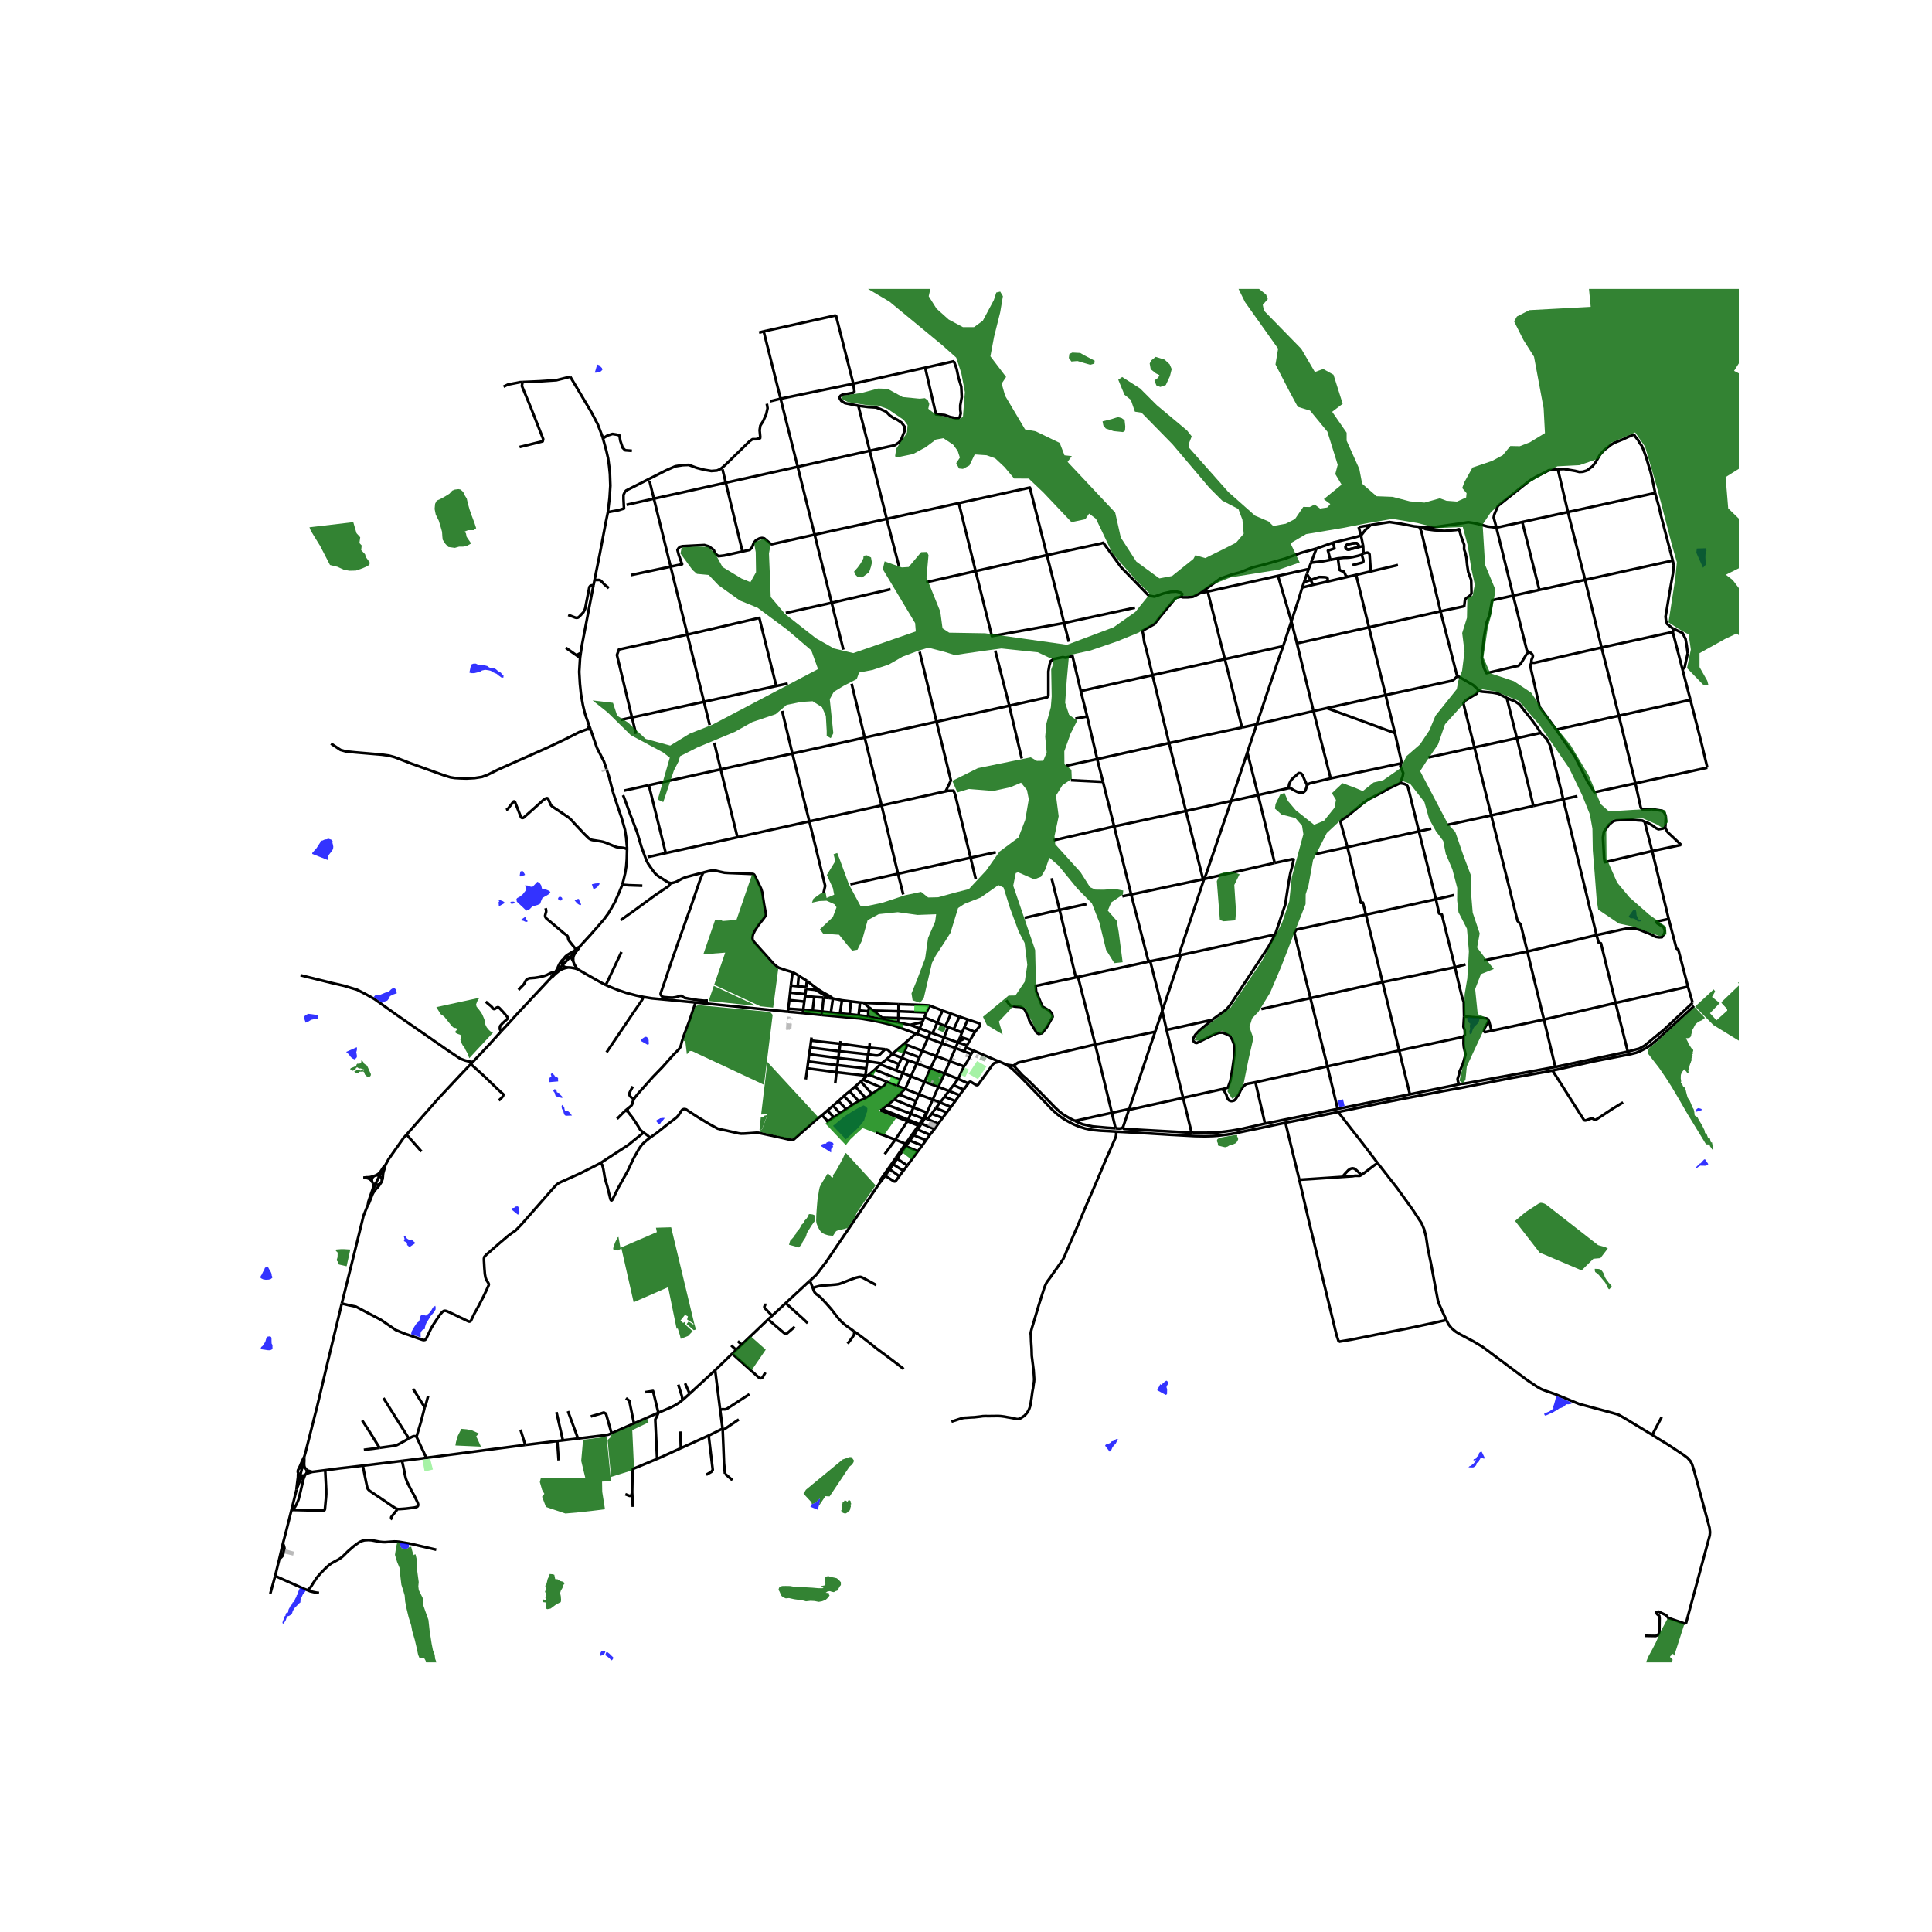 <svg xmlns="http://www.w3.org/2000/svg" width="960" height="960" viewBox="0 0 720 720"><defs><style>*{stroke-linejoin:round;stroke-linecap:butt}</style></defs><g id="figure_1"><path id="patch_1" d="M0 720h720V0H0z" style="fill:#fff"/><g id="axes_1"><path id="patch_2" d="M90 619.522h558V107.678H90z" style="fill:#fff"/><g id="LineCollection_1"><path d="m104.075 581.04-1.52 6.262M104.075 581.04l1.377-5.884M105.452 575.156l.386 1.059.135.55.042.38-.223 1.117-.418 1.4-.237.366-.339.352-.723.66M222.456 278.68l-2.358-6.788M228.426 295.156l-1.57-6.074-.633-1.88-.142-.42-.12-.36-.898-2.67-2.607-5.072M342.787 419.72l.375-.579M342.787 419.72l-.5-.233M342.787 419.72l-.798 1.225M346.46 374.74l-1.21 2.573M346.46 374.74l4.822 1.894M334.88 374.236l6.093.2 4 .174.828.042.66.087M294.738 367.291l.162-1.348.497-3.66" clip-path="url(#p7e3f0a397c)" style="fill:none;stroke:#000"/><path d="m297.667 363.606-.994-.6-1.276-.723M262.046 325.18l2.308-.593 1.217-.192 1.013.05 1.21.305 2.188.485 1.483.096 5.356.209 3.652.158.32.065.213.158.184.245 2.404 4.913.428 1.347.729 4.643.573 3.08.054.71-.169.57-.662.925-1.923 2.436-1.367 2.138-.64 1.32-.224.977.068.973.564.867 7.3 8.143 1.148.966.704.452 1.416.486 1.333.459 2.471.712M310.41 372.106l-.757 5.193M310.41 372.106l3.374.685M310.41 372.106l-1.46-.167M300.688 365.483l2.479 1.967 1.854 1.324 1.767 1.122 1.887 1.023.867.543.868.644M215.97 352.846l-3.569 3.865M215.97 352.846l-.512.27-.468.41-.249.223M231.929 329.636l-1.165 2.92-1.665 3.727-2.306 4.012-1.686 2.301-1.89 2.197-3.265 3.703-3.983 4.35" clip-path="url(#p7e3f0a397c)" style="fill:none;stroke:#000"/><path d="m213.637 358.327-.03-1.036.047-.708.346-.832.457-.737.782-1.018.365-.408.193-.262.172-.48M327.896 440.742l.837-.994 1.143-1.605M301.821 477.28l1.8-1.615.618-.645.46-.55.216-.306 3.008-3.948 19.973-29.474M329.399 437.834l-.983 1.428-.308.683-.212.797M354.403 377.752l3.146 1.128M354.403 377.752l-3.12-1.118M352.281 382.383l.464-.959 1.658-3.672M213.637 358.327l-.34-.654-.254-.437-.316-.336-.326-.189M215.256 361.176l-.459-.585-.727-1.183-.258-.62-.175-.46M328.072 396.67l5.836 2.215M328.072 396.67l.446-.38M328.072 396.67l-2.066 1.97M300.688 365.483l-.223 2.362M297.667 363.606l.604.413 2.417 1.464M135.205 546.2l14.62-1.776M148.01 562.332l-.332-.112-1.325-.81-2.524-1.728-6.026-4.06-.504-.479-.234-.303-.158-.339-.173-.775-.34-1.586-1.189-5.94M121.199 547.903l5.426-.704 2.878-.325 5.702-.674M302.842 376.638l-3.496-.356M302.842 376.638l3.54.334M302.842 376.638l.606-5.11M335.365 402.4l-9.36-3.76M335.365 402.4l-1.093 2.228M335.365 402.4l1.052-2.543M155.214 535.47l3.661 7.807M152.367 536.087l1.05-.547.46-.205.46-.112.41.027.27.112.197.109M158.241 524.456l-.079.384-.075.402-1.239 4.734-1.634 5.495M345.25 377.313l-10.417-.437M345.25 377.313l-.763 1.773M325.41 376.624l9.423.252M325.41 376.624l3.291 2.612M325.41 376.624l-1.526-1.22M242.25 423.977l-1.107-.987-1.295-.902M223.503 433.607l10.618-6.893 2.895-2.356 2.832-2.27M233.958 414.249l.278.366.7.902 1.063 1.39 1.833 2.819.374.67.376.6.656.613.61.479M336.96 388.966l1.112.47M336.96 388.966l4.352-3.799M336.96 388.966l-4.454 3.83M359.248 397.395l-5.296-1.908M359.248 397.395l-2.154 4.662M361.956 392.75l-1.54 2.961-1.168 1.684M338.491 395.184l3.124 1.092M338.491 395.184l-2.417-.946M338.491 395.184l-2.074 4.673M328.701 379.236l.96.774M328.701 379.236l6.05.19M336.074 394.238l-3.568-1.442M336.074 394.238l-1.11 2.31M336.074 394.238l1.063-2.278M341.615 396.276l5.139 1.904M341.615 396.276l1.031-2.233M341.615 396.276l-2.132 4.838M337.34 405.781l5.094 2.067M337.34 405.781l-3.068-1.153M337.34 405.781l2.143-4.667M335.073 407.89l.166-.167 2.1-1.942M334.88 374.236l-.047 2.64M334.88 374.236l-13.054-.53M323.823 400.486l6.642 2.652M323.823 400.486l2.183-1.845M323.823 400.486l-.645.4M338.072 389.435l5.602 2.182M338.072 389.435l-.935 2.525M127.383 485.782l2.81.675 2.425.484 9.382 4.948 5.526 3.795 3.658 1.489.476.147.494.152 4.766 1.681.745.233.347.014.437-.078.24-.225.272-.458.851-1.798.934-1.946 1.047-1.713 2.14-3.2.963-1.114.467-.31.483-.084.512.098 1.544.663 6.485 3.123.504.176.332-.099.279-.211 1.19-2.496 1.664-3.01 1.876-3.651.971-2.045.882-1.98.082-.318-.052-.303-.226-.451-.64-.973-.317-.909-.24-1.311-.174-2.256-.158-2.806v-.698l.143-.627.685-.755 5.032-4.412 3.252-2.748 1.719-1.27.874-.565.783-.79 1.506-1.564 11.749-13.4 1.206-1.306.678-.535 1.085-.564 1.612-.705 5.573-2.51 7.246-3.659M242.25 423.977l-1.182.924-1.25 1.086-.724.775-.903 1.269-2.124 3.765-2.17 4.638-3.42 6.105-1.882 3.814-.403.765-.173.197-.113.043-.144-.036-.128-.116-.165-.412-1.149-4.706-.542-1.804-.437-1.679-.241-1.55-.256-1.417-.339-1.332-.166-.297-.24-.197-.28-.134-.316-.07M158.241 524.456l-.267-.462-4.007-6.386M344.447 417.073l-.433-.213M344.447 417.073l.237-.435M344.447 417.073l-.985 1.661M141.472 539.554l-.817.11-5.063.65" clip-path="url(#p7e3f0a397c)" style="fill:none;stroke:#000"/><path d="m134.972 529.33 3.005 4.61 2.719 4.44.776 1.174M152.367 536.087l-2.24 1.286-1.522.81-.746.374-.58.169-.64.113-5.167.715M294.148 372.697l.31-2.787M294.148 372.697l5.594.57M293.77 375.89l.022-.374.03-.36.068-.472.12-.783.138-1.204M353.624 406.554l1.742-2.145M353.624 406.554l-1.565 2.15M353.624 406.554l-3.923-1.511M353.624 406.554l3.932 1.555M356.967 388.49l.335-.756M356.967 388.49l-5.171-1.876M356.967 388.49l-.852 2.069M356.967 388.49l3.389 1.092M360.02 390.388l-.76 1.43M360.02 390.388l2.777 1.128M360.02 390.388l.336-.806M360.651 379.932l-1.322 3.03M360.651 379.932l-3.102-1.052M363.358 384.547l1.77-2.182.124-.37-.003-.177-.087-.193-.18-.18-.555-.248-3.776-1.265M303.448 371.528l3.469.254M303.448 371.528l-3.402-.302M345.838 386.846l5.165 1.993M345.838 386.846l.871-2.08M345.838 386.846l-2.164 4.771M345.838 386.846l-4.042-1.5M339.483 401.114l-3.066-1.257M339.483 401.114l5.088 2.043M349.701 405.043l-5.13-1.886M349.701 405.043l-2.095 4.734M349.701 405.043l2.307-4.99M361.956 392.75l.841-1.234M361.956 392.75l-2.697-.931M338.005 426.572l1.09-1.53M338.005 426.572l-.52-.329M338.005 426.572l-.427.595M330.805 411.797l8.586 3.25M330.805 411.797l2.437-2.08M330.805 411.797l-2.087 1.564M334.833 376.876l-.082 2.55M334.272 404.628l-3.807-1.49M350.332 410.869l1.727-2.165M350.332 410.869l-1.556 2.044M350.332 410.869l-2.726-1.092M350.332 410.869l4.066 1.631M321.826 373.705l2.058 1.7M321.826 373.705l-1.309-.102M334.751 379.426l-.12 1.59M334.751 379.426l9.465.364M347.53 385.061l1.733-3.933M347.53 385.061l-.82-.296M347.53 385.061l4.266 1.553M344.487 379.086l4.776 2.042M344.487 379.086l-.271.704M352.008 400.053l5.086 2.004M352.008 400.053l-5.254-1.873M352.008 400.053l1.944-4.566M152.367 536.087l-9.46-15.075M372.56 395.669l-1.49-.59-8.273-3.563M343.674 391.617l-1.028 2.426M348.905 393.54l-1.675-.598-3.556-1.325M357.094 402.057l3.76 1.695M357.094 402.057l-1.728 2.352M358.48 384.782l-3.04-1.23M358.48 384.782l-.617 1.612M358.48 384.782l.85-1.82M294.459 369.91l5.676.592M294.459 369.91l.28-2.619M339.173 381.945l4.54-1.043M339.173 381.945l3.583 1.307M334.631 381.016l3.393.722 1.149.207M300.135 370.502l.26-1.999M300.046 371.226l.036-.36.053-.364M346.71 384.765l-3.954-1.513M342.756 383.252l.958-2.35M342.756 383.252l-.96 2.095M353.952 395.487l-5.047-1.948M353.952 395.487l2.163-4.928M341.312 385.167l.484.18M306.243 378.258l13.844 1.248 1.333.17 1.032.183 2.252.373 3.268.663 1.914.444 1.461.353 1.529.437 1.574.514 6.862 2.524M333.908 398.885l1.057-2.337M333.908 398.885l2.509.972M349.263 381.128l3.018 1.255M351.282 376.634l-.61 1.257-1.41 3.237M299.742 373.267l.304-2.04M299.742 373.267l-.396 3.015M353.325 382.796l2.116.756M353.325 382.796l-1.044-.413M353.325 382.796l-1.53 3.818M345.538 414.678l-.298-.134M345.538 414.678l.091-.42M345.538 414.678l-.854 1.96M158.875 543.277l-9.05 1.147M158.875 543.277l36.878-4.8M344.216 379.79l-.502 1.112M347.606 409.777l-5.172-1.929M347.606 409.777l-1.977 4.48M332.506 392.796l-2.032 1.913M329.84 391.012l.4.05.316.063.319.127 1.63 1.544M116.363 548.52l4.836-.617M116.363 548.52l-.941-.269-.585-.169-.383-.186-.255-.192M114.067 549.246l.45-.14.837-.296 1.01-.29M148.01 562.332l.376.05.708-.007 2.026-.148 2.418-.29.821-.098.588-.141.512-.174.218-.186.113-.246.045-.318-.038-.274-.15-.529-1.168-2.441-1.28-2.303-.934-1.832-.557-1.156-.497-1.34-.392-1.72-.241-1.367-.753-3.388M578.579 398.961l15.298-3.416 13.964-2.735 1.93-.49 1.557-.631 2.12-1.125 1.384-.863 2.688-2.2 5.11-4.621 8.71-7.98M374.867 396.736l2.774.411M372.56 395.669l.56.222.979.444.768.401M415.932 421.708l-2.704-.17-3.262-.176-2.485-.24-1.672-.275-1.5-.324-1.408-.444-1.31-.444-1.416-.614-1.01-.493-1.8-.973-1.122-.684-1.024-.712-1.266-.973-1.077-.945-.836-.789-.896-.916-1.318-1.397-4.196-4.384-5.174-5.316-2.342-2.263-.671-.649-.527-.444-.678-.486-1.371-.86" clip-path="url(#p7e3f0a397c)" style="fill:none;stroke:#000"/><path d="m604.865 410.815-3.916 2.383-5.092 3.363-1.085.695-.24.077-.226-.021-.554-.312-.343-.184-.274-.023-.373.107-1.868.662-.419-.039-.244-.257-2.026-3.137-6.658-10.519-2.968-4.649" clip-path="url(#p7e3f0a397c)" style="fill:none;stroke:#000"/><path d="m498.701 414.396 17.36-3.6 21.852-4.21 7.163-1.298 18.288-3.581 15.215-2.746M513.397 433.438l-5.514-7.254-4.956-6.317-4.226-5.47M479.052 418.395l3.343-.642 16.306-3.357M479.052 418.395l5.165 21.268M415.932 421.708l7.125.373 5.499.324 7.11.444 9.663.529 3.85.063 2.937-.084 1.544-.113 1.31-.148 2.546-.31 2.87-.472 4.263-.91 3.766-.747 10.637-2.262" clip-path="url(#p7e3f0a397c)" style="fill:none;stroke:#000"/><path d="m354.576 529.81 2.56-.847 1.04-.33.648-.156.7-.112.603-.022.814-.056.79-.063 1.333-.057 2.41-.275.776-.12.972-.035 1.273.014 3.472-.042 1.017.056 1.318.17 1.13.218 1.13.183.926.17.882.21.625.135h.452l.482-.12.565-.268 1.333-.888.73-.818.37-.5.36-.6.332-.76.264-.826.264-1.332.27-1.699.317-2.354.301-1.593.18-1.395.137-.748.06-.945-.21-3.214-.694-5.54-.075-2.623-.166-2.566-.09-2.382-.075-.762.12-.676.391-1.509.468-1.495.225-.775 1.868-6.26 1.99-6.23.36-.917.407-.86.317-.579.376-.465 1.01-1.381.934-1.368 1.28-1.776 1.657-2.369.708-1.043.573-1.185.662-1.65 4.233-9.7 2.652-6.358 3.675-8.431 3.842-9.123 3.48-7.91.496-1.17.151-.874v-.564l-.045-.542M361.506 387.634l-2.69-.909M363.358 384.547l-.356.526-1.496 2.56M360.356 389.582l.339-.558.81-1.39M227.902 534.146l8.357-3.668M215.403 536.099l10.338-1.255 1.046-.218 1.115-.48M220.174 527.883l3.514-1.03 1.338-.442.813.466 1.18 4.148.883 3.121M207.679 537.03l-11.926 1.446M207.679 537.03l2.09-.253M207.679 537.03l.508 7.225M319.978 378.35l.202-1.778M319.978 378.35l-3.349-.379M323.506 378.833l-1.273-.187-2.255-.296M320.517 373.603l-.337 2.97M320.517 373.603l-3.4-.41M316.63 377.971l.487-4.778M316.63 377.971l-3.589-.289M317.117 373.193l-3.333-.402M313.041 377.682l.743-4.891M313.041 377.682l-3.388-.383M309.653 377.299l-3.27-.327M306.382 376.972l.535-5.19M306.382 376.972l-.14 1.286M306.917 371.782l2.032.157M299.14 377.525l-5.57-.494M299.14 377.525l7.103.733M299.14 377.525l.206-1.243M294.738 367.291l2.56.258M300.465 367.845l-.07.658M300.465 367.845l-3.167-.296M226.54 190.868l4.082-.763 1.918-.599-.183-3.548v-1.496l.503-1.112.502-.556 14.887-7.524 3.425-1.497 2.786-.428 2.237-.085 2.832 1.069 3.014.77 2.557.427 2.1-.171 1.279-.556 1.005-.812.958-.855 8.906-8.68 1.095-.769h1.325l1.507-.385.046-.556-.229-2.437.274-1.71 1.05-1.667 1.142-2.566.502-2.223-.274-1.668M221.567 216.172l1.975-9.81 2.233-11.785.765-3.709M224.704 163.37l.468 1.73.784 2.821.662 2.905.392 2.934.301 2.905.151 4.344-.294 4.568-.628 5.291M194.732 142.387l6.277-.276 6.341-.42 5.168-1.301M224.704 163.37l-.165-.61-1.807-4.684-2.29-4.371-3.917-6.601-4.007-6.714M233.687 316.398l-.017-.71-.336-3.699-.457-2.871-1.229-4.317-.933-2.742-.763-2.24-1.526-4.663M239.376 330.078l-4.995-.174-1.736-.134-.716-.134" clip-path="url(#p7e3f0a397c)" style="fill:none;stroke:#000"/><path d="m233.687 316.398-.027 1.173-.072 2.69-.221 2.731-.388 2.428-.63 2.648-.42 1.568M113.771 547.172l-.313-.58-.077-.392-.03-.485-.008-.476.027-.398.017-.363.006-.362-.035-1.132M113.771 547.172l-.335-.211-.38-.13-.403-.043M114.2 547.704l-.184-.287-.245-.245M112.653 546.788l-.762 2.957M112.653 546.788l.705-3.804M112.653 546.788l-.517.081-.466.225-.369.35M111.301 547.443l-.208.361-.101.4.012.41.125.393" clip-path="url(#p7e3f0a397c)" style="fill:none;stroke:#000"/><path d="m113.358 542.984-.392.73-.263.546-.267.627-.207.466-.221.53-.201.48-.181.353-.325.727M111.129 549.007l-.064.51-.015.96-.136 1-.128 1.036-.105.914-.12.912-.05.77M111.129 549.007l.316.443.446.295M111.891 549.745l-1.38 5.365M111.891 549.745l.308.111.306.053.305.007.317-.049.318-.101M113.445 549.766l.238-.14M110.511 555.11l.546-1.476.34-.853.24-.627.28-.528.285-.423.275-.377.338-.423.472-.453.158-.184M114.067 549.246l.193-.36.09-.395-.022-.403-.129-.384M113.683 549.626l.209-.175.175-.205M140.012 438.045l-.459.163M143.598 434.257l-.761.795-.398.614-.378.614-.522.698-.398.365-.303.243-.372.226-.454.233M141.432 438.257l-.448-.187-.484-.072-.488.047M139.553 438.208l-.398.268-.31.354-.204.418-.082.452.046.457M139.553 438.208l-.584.228-.562.13-.485.113-.458.049-.476.032h-.459l-1.11.168M138.605 440.157l.17.43.282.376" clip-path="url(#p7e3f0a397c)" style="fill:none;stroke:#000"/><path d="m135.42 438.928 1.222.075.372.09.311.112.234.122.26.154.259.17.268.226.26.28M139.057 440.963l.376.294.444.194M139.057 440.963l.033.372.035.252-.009.493-.07.397-.05.332-.113.38-.294.827-.537 1.53-.533 1.62-.276.835-.064.836M141.87 440.928l.297-.43.143-.463M137.179 448.837l.221-.222.144-.282.318-.811.908-2.356.26-.527.423-.664.424-.535.346-.436.528-.527.32-.38.381-.527.419-.642M139.877 441.451l.54.082.54-.065.5-.208.414-.332M142.31 440.035l.207-.465.095-.478.078-.729.043-.632.078-.526.207-.777.296-.948.284-1.223" clip-path="url(#p7e3f0a397c)" style="fill:none;stroke:#000"/><path d="m142.31 440.035.004-.538-.16-.488-.302-.426-.42-.326M143.598 434.257l-2.166 4M151.514 422.825l-1.18 1.323-5.604 7.981-1.132 2.128M139.877 441.451l-.39.886-2.308 6.5M127.383 485.782l4.925-19.815 3.173-12.938 1.698-4.192M212.401 356.711l-2.783 3.009M212.401 356.711l-.448-.076-.624.068-.639.251-.566.337M210.124 357.291l-.65.57-.523.69-.368.525-.24.48-.29.582-.155.402-.182.449-.263.47-.24.352-.308.439M210.124 357.291l-.194.331-.24.524-.216.63.023.44.035.147.086.357" clip-path="url(#p7e3f0a397c)" style="fill:none;stroke:#000"/><path d="m214.741 353.75-.32.28-.411.266-.68.461-.6.328-.68.418-.493.295-.528.4-.412.375-.493.718M209.618 359.72l-4.26 4.621M209.618 359.72l.313.358.521.274.479.146.78.042M211.711 360.54l.698.015.489.056.67.135.535.091.437.113.716.226M205.358 364.341l.368-.226.347-.268.512-.536.628-.58.48-.374.502-.416.441-.32.615-.35.741-.305.803-.238.916-.188M225.77 367.084l-1.559-.804-4.866-2.743-4.09-2.361M206.905 362.25l-.457.556-.571.66-.316.41-.203.465M193.224 368.895l1.002-1.057.76-.74.302-.395.264-.473.362-.726.278-.38.512-.36.648-.211.512-.036 1.431-.112 1.634-.254 1.71-.402 1.19-.416.784-.423.768-.374.753-.204.77-.082M186.75 384.346l3.627-3.888 2.004-2.235 12.977-13.882M225.77 367.084l1.537.655 2.779 1.142 3.284 1.121 3.766.994 2.667.543M259.213 373.588l-16.27-1.534-3.14-.515M226.049 392.175l10.243-15.171 2.433-3.512.671-1.071.407-.882M344.014 416.86l-4.623-1.812M344.014 416.86l-1.367 2.05M344.014 416.86l1.226-2.316M342.287 419.487l-4.801 6.756M342.287 419.487l.36-.577M342.287 419.487l-4.12-1.652M337.486 426.243l-3.836-1.526M337.486 426.243l-3.627 5.236M343.162 419.141l.3-.407M343.162 419.141l-.515-.23M342.647 418.91l-4.173-1.62M328.718 413.361l-.613.485M328.718 413.361l9.756 3.93M360.854 403.752l-1.716 2.289M372.56 395.669l-1.632.384-.527.232-.422.395-5.469 7.565-.21.123-.147.02-.136.019-.328-.088-1.875-1.164-.143-.02h-.14l-.109.017-.128.057-.44.543M342.055 429.04l-3.924 5.329M342.055 429.04l1.622-2.121M342.055 429.04l-4.477-1.873M343.677 426.919l1.42-2.025M343.677 426.919l-4.582-1.877M345.098 424.894l1.448-2.01M345.098 424.894l-4.604-1.829M346.546 422.883l1.725-2.116M346.546 422.883l-4.557-1.938M348.271 420.767l1.399-2.008M348.271 420.767l-4.81-2.033M349.67 418.759l1.606-2.139M349.67 418.759l-3.962-1.667M347.232 415.05l1.544-2.137M347.232 415.05l-1.524 2.042M347.232 415.05l4.044 1.57M351.276 416.62l1.516-2.02M348.776 412.913l4.016 1.686M352.792 414.6l1.606-2.1M354.398 412.5l1.604-2.164M352.059 408.704l3.943 1.632M356.002 410.336l1.554-2.227M357.556 408.109l1.582-2.068M355.366 404.41l3.772 1.631M359.33 382.962l4.028 1.585M357.863 386.394l-.56 1.34M357.863 386.394l.954.331M359.26 391.819l-3.145-1.26M357.55 378.88l-2.11 4.672M351.796 386.614l-.793 2.225M351.003 388.839l-2.098 4.7M351.003 388.839l5.112 1.72M348.905 393.54l-2.151 4.64M346.754 398.18l-2.183 4.977M344.571 403.157l-2.137 4.691M339.39 415.048l-.916 2.242M339.39 415.048l1.006-2.328M333.65 424.717l-7.22-2.74M333.65 424.717l-3.957 5.415M333.65 424.717l4.517-6.882M293.77 375.89l.309.035.474.028 4.793.33M203.333 338.456l.193.801.012.553-.193.603-.199.796.12.587.33.463 6.588 5.549 1.085.8.289.334.12.428.079.469.253.67.645.841 1.331 1.659.755.74M507.209 199.564l.803 3.923M507.209 199.564l-.878-3.17M510.852 195.642l-1.994 1.82-1.65 2.102M496.822 202.208l8.436-2.052 1.95-.592M269.318 532.679l-.035-.27M275.332 528.994l-5.423 3.665-.591.02" clip-path="url(#p7e3f0a397c)" style="fill:none;stroke:#000"/><path d="m270.178 549.212-.357-3.968-.229-6.026-.274-6.54M266.515 510.64l-9.507 8.759M266.515 510.64l6.353-6.158M266.515 510.64l1.876 14.824M612.992 609.605l4.055.074.915-.41.437-1.04.08-5.135-.12-.893-.795-.669-.318-.744.874-.186 2.823 1.34.756 1.004 6.548 2.252M615.736 534.736l2.173 1.39 2.73 1.649.771.469 5.834 3.842 1.581 1.165 1.154 1.276.59 1.114.764 2.418 5.727 21.206.21 1.718-.106 1.227-8.917 32.988M513.397 433.438l7.305 9.355 5.83 8.107 3.3 5.047.903 2.172.723 2.82.648 4.3 1.28 6.119 1.507 8.177.964 5.061.482 1.467 2.659 5.886M615.736 534.736l-9.394-5.674-3.073-1.804-1.959-.592-12.825-3.448-8.814-3.615-3.94-1.382-1.43-.592-1.424-.804-3.91-2.608-10.83-8.092-3.164-2.369-2.395-1.776-3.683-2.192-4.632-2.454-1.68-1-1.582-1.298-1.122-1.389-.88-1.698" clip-path="url(#p7e3f0a397c)" style="fill:none;stroke:#000"/><path d="m498.92 500.027 4.745-.796 8.888-1.777 13.106-2.608 7.32-1.565 6.019-1.332M507.363 437.855l.896-.617 3.827-2.918 1.31-.882M615.736 534.736l3.528-6.644" clip-path="url(#p7e3f0a397c)" style="fill:none;stroke:#000"/><path d="m484.217 439.663 3.706 16.016 3.804 15.693 6.364 26.188.83 2.467M500.242 438.594l-4.365.293-11.66.776M231.382 342.88l2.425-1.749 1.883-1.311 4.79-3.511 3.751-2.75 3.736-2.51 1.28-.874.723-1.059M232.143 296.328l.124.2.083.17.086.212.522 1.346 2.016 5.506 2.501 6.561.88 2.998.71 2.336 1.837 5.007.675 1.271 1.459 2.127 1.133 1.483 1.144.976 3.544 2.24.602.225.51.13M262.046 325.18l-.584.15-3.459.909-2.494.688-1.23.485-1.994 1.072-.91.36-.861.215-.544.057M225.77 367.084l5.83-12.303M259.213 373.588l34.357 3.443M236.3 409.497l.249-.388 1.551-1.925 5.197-5.83 3.631-3.75 4.037-4.54 1.928-1.932.648-.889.316-.986.212-.932.752-2.34 2.124-5.598 2.268-6.8M233.005 413.917l-.47.445-2.584 2.608M233.958 413.149l-.953.768M236.3 409.497l-.49 1.057-.158.762-.195.472-.256.325-.633.536-.61.5M233.958 414.249l-.06-.339.018-.448.042-.313M235.84 404.88l-.677 1.268-.414.811-.151.38-.068.36.038.332.158.324.256.331.444.423.422.254.452.134M113.358 542.984l.494-1.678 3.65-14.476.487-1.818 4.299-18.076 5.095-21.154M292.813 485.633l-5.062 4.709M292.813 485.633l9.008-8.354M301.008 493.112l-1.68-1.586-6.515-5.893M286.26 491.702l-9.867 9.425M286.26 491.702l1.491-1.36M296.18 494.444l-2.99 2.573-.257.078-.248-.007-.264-.134-.263-.212-1.858-1.568-4.04-3.472M301.821 477.28l1.085 2.685M326.558 478.909l-3.978-2.18-.994-.521-.543-.254-.407-.099-.482.029-.421.098-.829.198-2.516.93-3.14 1.227-.777.232-1.144.148-5.318.444-.64.092-.512.134-.625.162-1.326.416M318.155 496.055l-1.887-1.343-1.062-.768-1.047-.867-.49-.451-.452-.473-.504-.529-.347-.401-2.569-3.321-1.762-2.009-1.634-1.776-.633-.649-.708-.578-.753-.521-.43-.402-.27-.331-.264-.48-.437-1.191M285.153 485.802l.007.303-.037.233-.106.26-.143.318-.022.24.068.197.233.275 2.598 2.714M276.393 501.127l-2.056 1.966M276.393 501.127l-1.423-1.312M274.337 503.093l-1.469 1.39M274.337 503.093l-1.828-1.71M285.236 511.49l-.264.464-.293.48-.347.655-.271.346-.415.19-.414-.014-.309-.12-1.619-1.46-8.436-7.549M268.391 525.464l.892 6.945M279.28 519.576l-8.557 5.555-.603.084-.994-.028-.735.277M264.108 534.987l.409-.185 4.766-2.393M245.347 526.5l-9.088 3.978M254.3 521.797l-1.316 1.029-1.296.805-1.468.774-4.873 2.095M244.885 543.675l-.689-14.697.603-1.072.548-1.406M240.5 518.826l2.86-.442 1.987 8.116M235.587 556.102l.158-8.631 9.14-3.796M253.73 539.69l-8.255 3.74-.59.245M235.587 556.102l.256 5.464M233.05 556.85l1.574.614.5-.073.209-.246.254-1.043M253.73 539.69l10.378-4.703M253.73 539.69l-.169-6.231M263.187 549.586l1.915-1.08.524-.761-1.518-12.758M270.178 549.212l2.778 2.394M257.008 519.399l-1.689-3.862M254.3 521.797l.77-.654 1.938-1.744" clip-path="url(#p7e3f0a397c)" style="fill:none;stroke:#000"/><path d="m252.775 516.003 1.39 4.467.136 1.327M233.261 521.06l1.26.957 1.738 8.461M215.403 536.099l-5.634.678M215.403 536.099l-3.754-10.204M209.769 536.777l-2.395-10.514M195.753 538.476l-1.781-5.684M102.554 587.302l-1.823 6.608M114.6 592.6l-1.244-.48-10.802-4.818M162.593 577.53l-9.062-2.101-1.04-.205-3.766-.648-.934-.085-.873-.02-2.6.19-.812.056-.89-.021-1.092-.12-3.156-.592-1.1-.057-1.423.085-.881.24-1.032.458-1.25.88-1.1.854-2.049 1.797-1.656 1.656-.806.656-.799.543-2.712 1.466-.978.726-1.296 1.163-1.65 1.691-1.12 1.284-.582.704-.58.902-.565.825-.745 1.22-.52.704-.49.458-.435.36M118.898 593.649l-.896-.106-1.22-.246-1.115-.261-1.068-.437M108.564 562.988l1.947-7.878M108.564 562.988l.4-.289M105.452 575.156l1.053-3.96 2.06-8.208M108.963 562.7l11.652.267.206-.081.122-.117.094-.172.05-.173.432-4.66.06-1.042-.015-1.48-.365-7.339M336.77 510.2l-2.086-1.664-3.669-2.764-4.353-3.221-3.224-2.58-3.69-2.806-1.593-1.11" clip-path="url(#p7e3f0a397c)" style="fill:none;stroke:#000"/><path d="m315.872 500.766.935-1.196.915-1.27.512-.818.09-.465.019-.243.004-.208-.072-.261-.12-.25M193.624 166.593l8.61-2.117.199-.855-4.643-11.814-3.293-7.951.235-1.47M187.653 144.107l1.627-.787 4.545-.894.907-.04M235.483 168.006l-2.469-.184-.982-.972-.842-2.522-.336-2.049-.983-.289-1.6-.263-1.879.578-1.688 1.065M221.567 216.172l-.383 1.948M226.909 219.167l-1.48-1.17-1.467-1.534-.422-.258-.428-.067-1.545.034M221.184 218.12l-.784.035-.43.19-.316.417-1.59 8.074-.338.733-.346.641-1.599 1.696-.449.268-.429.072-.467-.08-2.692-1.001M210.895 241.45l3.967 2.77M216.171 245.187l-.584-.462M216.171 245.187l.268-1.862M219.59 270.507l-.387-1.131-.89-2.479-.423-1.348-.654-2.773-.722-4.097-.392-3.815-.259-4.492.308-5.185M188.585 301.838l.346-.141.361-.289 2.044-2.647.147-.103.194.01.126.084.115.125 2.233 5.668.248.234.4.042.286-.078 4.03-3.56 3.411-3.082.765-.469.29-.137.286-.039.214.072.178.19.135.27.867 1.968.3.395.407.316 3.543 2.347 2.536 1.743.896.846 1.04 1.178 3.707 3.951 1.699 1.662.68.465.678.204 3.178.507.856.173 1.005.335 3.698 1.516.888.247 1.16.05 1.017.14 1.138.367M175.449 396.532l.745-.762M185.888 410.125l.896-.84.535-.627.211-.373.038-.318-.053-.233-.588-.486-1.483-1.374-5.175-4.985-4.82-4.357M151.514 422.825l9.142-10.36 2.485-2.848 7.97-8.53 4.338-4.555M151.514 422.825l5.577 6.328M139.877 441.451l.876-1.934.68-1.26M219.929 271.383l-.934.324M219.929 271.383l.169.51M219.929 271.383l-.339-.876M218.945 271.728l-1.003.35-2.046.748-1.814.938-4.256 2.1-5.898 2.797-11.786 5.243-6.547 2.913-3.941 1.965-2.033.75-2.682.42-3.063.17-2.138-.062-2.224-.125-1.64-.25-2.415-.733-12.283-4.422-6.118-2.368-2.166-.571-2.615-.358-10.02-.857-3.417-.358-1.947-.554-3.53-2.34M215.587 244.725l-.725-.506M323.884 375.404l-.268 1.466M323.506 378.833l.11-1.963M329.66 380.01l-2.618-.5-3.536-.677M320.18 376.572l3.436.298M297.298 367.55l.37-3.944M308.95 371.94l-5.02-3.051-3.534-.386M330.474 394.709l4.49 1.84M330.474 394.709l-1.956 1.58M342.434 407.848l-1.091 2.525M340.396 412.72l4.844 1.824M340.396 412.72l-7.154-3.003M341.343 410.373l-.505 1.198-.241.659-.2.49M338.474 417.29l-.307.545M338.167 417.835l-10.062-3.99M335.073 407.89l-1.707 1.72-.124.107M337.578 427.167l-3.222 4.643M324.139 388.8l-.16 1.623M313.266 387.957l-.116 1.016M311.258 403.758l.489-4.181M302.439 386.634l-.15 1.156M300.286 402.27l.571-4.13M301.957 390.37l-.407 2.524M301.957 390.37l.331-2.58M301.957 390.37l10.796 1.37M312.753 391.74l-.341 2.55M312.753 391.74l.397-2.767M323.566 392.922l-3.118-.352-7.695-.83M323.566 392.922l-.358 2.577M323.566 392.922l.413-2.5M329.84 391.012l-1.868 1.896-.346.23-.207.105-.358.078-.361.02-.618-.045-2.516-.374M329.84 391.012l-5.86-.59M302.288 387.79l10.862 1.183M313.15 388.973l10.83 1.45M301.55 392.894l-.361 2.68M301.55 392.894l10.862 1.397M312.412 394.29l-.323 2.643M312.412 394.29l10.796 1.209M323.208 395.499l-.377 2.663M323.208 395.499l5.31.79M301.189 395.573l-.332 2.566M301.189 395.573l10.9 1.36M312.09 396.933l-.343 2.644M312.09 396.933l10.741 1.229M322.454 400.829l.214-1.169.163-1.498M300.857 398.14l10.89 1.437M311.747 399.577l10.707 1.252M344.684 416.638l1.024.454M334.356 431.81l-.497-.33M334.356 431.81l3.775 2.559M334.356 431.81l-1.48 2.089M332.875 433.899l3.785 2.413M332.875 433.899l-1.295 1.849M338.13 434.369l-1.47 1.943M331.58 435.748l-.464-.344M331.58 435.748l3.547 2.593M331.58 435.748l-1.704 2.395M336.66 436.312l-1.533 2.029M329.876 438.143l3.222 2.084.245.075.233-.026.162-.105.133-.119 1.256-1.711M341.989 420.945l-1.495 2.12M340.494 423.065l-1.399 1.977M176.194 395.77l-1.303-.169-1.566-.408-1.793-.65-5.032-3.369-7.788-5.415-10.213-7.064-8.857-6.316-3.345-1.89-3.253-1.664-4.76-1.438-4.761-1.1-11.51-2.848M186.75 384.346l-4.583 5.094-3.253 3.461-2.72 2.87M400.597 417.714l-2.013-1-2.53-1.509-1.236-.987-1.597-1.466-5.695-5.852-4.413-4.356-2.15-1.892-3.014-3.312-.308-.193M408.164 389.238l-28.768 6.768-1.755 1.141M418.544 419.985l2.267-6.697M415.739 420.484l1.389.093.919-.127.497-.465M444.59 422.146l-25.73-1.438-.316-.723M458.803 298.503l6.047-18.133M458.803 298.503l10.07-2.213M458.803 298.503l-16.859 3.73M448.718 327.587l.667-1.53 9.418-27.554M468.333 269.928l-3.483 10.442M468.333 269.928l-5.483 1.173M468.333 269.928l21.16-4.932M478.194 240.817l-2.226 6.303-7.635 22.808M269.247 174.89l1.23 5.007M329.66 380.01l4.971 1.006M307.996 418.314l.555-.42M308.551 417.894l2.21-1.498M308.551 417.894l-2.214-2.274M310.76 416.396l2.254-1.5M310.76 416.396l-2.394-2.543M313.014 414.897l2.343-1.564M313.014 414.897l-2.526-2.85M315.357 413.333l2.35-1.607M315.357 413.333l-2.889-3.023M317.707 411.726l2.32-1.352M317.707 411.726l-3.208-3.264M320.026 410.374l-3.383-3.678M322.64 409.243l-1.16.451-.693.3-.76.38M322.64 409.243l-3.919-4.358M324.949 407.678l-1.33.941-.569.388-.41.236M324.949 407.678l3.513-2.404M324.949 407.678l-4.143-4.635M328.462 405.274l-6.883-2.902M330.465 403.138l-.67 1.1-.18.24-.294.253-.859.543M306.337 415.62l2.03-1.767M242.25 423.977l1.047-.754 1.228-.832 2.117-1.699 2.101-1.678 2.644-2.002.904-.719.64-.768.987-1.552.421-.457.46-.177.422-.021.534.148.648.493 3.812 2.454 4.097 2.467 3.118 1.707 1.777.45 1.296.24 4.715 1.072.95.127 1.264-.028 1.959-.127 2.56-.184.71.028.797.17 8.353 1.804 2.365.55 1.01.1.437-.064.247-.138 8.714-7.635 1.753-1.332M308.366 413.853l2.122-1.806M310.488 412.047l1.98-1.737M312.468 410.31l2.03-1.848M316.643 406.696l-1.144.89-1 .876M316.643 406.696l2.078-1.811M318.721 404.885l2.085-1.842M320.806 403.043l.773-.67M323.178 400.886l-.68.58-.92.906M358.817 386.725l.016.406-.004.125-.02.072-.062.09-.093.06-.169.067-.247.097-.175.063-.27.092h-.19l-.3-.063M342.646 394.043l-5.509-2.083M341.343 410.373l-6.27-2.483M496.822 202.208l-6.224 2.204M495.801 208.628l-.926-3.434 2.44-.825-.493-2.16M507.506 206.717l.516 1.806.087.536-.026.24-.11.176-.21.148-3.752.98M507.506 206.717l.618-.514" clip-path="url(#p7e3f0a397c)" style="fill:none;stroke:#000"/><path d="m498.604 208.086 1.31-.127.791-.092 1.325-.035 1.01-.078 1.032-.155 1.838-.416 1.227-.353.37-.113M506.422 203.869l1.59-.382M506.422 203.869l-3.91.938-.406-.085-.37-.219-.225-.275-.03-.557.128-.331.27-.282.506-.205.572-.148 2.071-.331.475.042.376.162.324.402.219.889" clip-path="url(#p7e3f0a397c)" style="fill:none;stroke:#000"/><path d="m506.422 203.869-.219-.889-.324-.402-.376-.162-.475-.042-2.07.331-.573.148-.505.205-.271.282-.128.331.03.557.226.275.369.219.407.085 3.909-.938M508.012 203.487l.112 2.716M498.604 208.086l-2.803.542M501.609 214.664l-.407-.923-.433-.737-.889-.254-.689-.384-.587-4.28M502.469 214.918l-1.052.248M502.469 214.918l2.915-.687M502.469 214.918l-.86-.254M501.609 214.664l-.192.502M520.982 210.553l-10.137 2.39M506.331 196.394l4.521-.752M510.845 212.944l-.431-6.212-.113-.41-.249-.21-.467-.184-1.46.275M510.845 212.944l-5.461 1.287M485.283 218.97l4.05-1.027M485.283 218.97l.711-2.04M481.255 231.56l2.544-7.697 1.484-4.893M501.417 215.166l-6.81 1.578M507.363 437.855l-.46.278-.285.07-1.273-.031-.493.021-.795.144-3.815.257M507.363 437.855l-1.95-1.844-.791-.528-.663-.106-.686.19-.768.508-1.33 1.434-.933 1.085M489.333 217.943l5.274-1.199M489.333 217.943l-.883-1.798M488.45 216.145l-1.41-2.217M488.45 216.145l-2.456.785M494.607 216.744l.192-.98-.082-.282-.294-.253-.61-.127-1.024-.035-1.176-.028-3.163 1.106M345.63 414.258l-.39.286M331.116 435.404l-1.717 2.43M331.116 435.404l2.743-3.925M322.454 400.829l.724.057M186.75 384.346l-.452-.783v-.757l.132-.511.769-.889 2.025-1.827.076-.131-.01-.11-.042-.095-.127-.174-1.38-1.664-1.521-1.639-.381-.328-.233-.067-.192.01-.249.096-.327.197-.264.212-.29.155-.275-.014-.207-.134-.17-.155-.218-.342-.418-.451-.527-.41-.814-.676-.617-.607M293.57 377.031l.2-1.142M233.958 414.249l-.21-.113-.197-.085-.275-.07-.271-.064M159.571 520.2l-1.037 3.79-.293.466M146.218 566.237l-.41-.406-.011-.44.626-.812 1.386-1.737.2-.51M113.683 549.626l-.615 1.64-1.039 4.469-.799 3.171-.745 1.728-.58 1-.46.572-.482.493M220.098 271.892l-1.103-.185M218.995 271.707l-.05.021M219.59 270.507l-.645 1.221M216.439 243.325l.346-2.404 1.016-5.313 3.09-16.056.293-1.432M214.862 244.22l.77-.475.807-.42M329.876 438.143l-.477-.309M448.718 327.587l26.315-5.996M448.718 327.587l-27.164 5.764M439.58 356.012l-.241-.14 9.379-28.285M441.944 302.233l6.268 24.97.506.384M429.509 251.596l-26.737 5.92M429.509 251.596l6.168 25.322M456.463 245.629l-25.804 5.713-.527.117-.623.137M440.11 222.365l-1.963.448-5.951 7.232-1.905 2.48-4.534 2.557.34 1.77.34 2.484.796 2.892 2.276 9.368M422.74 216.456l5.349 5.514 2.139.367 3.344-1.185.708-.156 1.973-.436 2.08-.113 1.656.367.633.564-.512.987" clip-path="url(#p7e3f0a397c)" style="fill:none;stroke:#000"/><path d="m447.282 221.02-1.43.755-1.315.616-1.869.195h-1.834l-.724-.221M390.168 206.866l20.217-4.345.776-.257 6.667 9.15 4.913 5.042M232.618 294.641l9.187-2.026M402.772 257.516l2.379 9.492M376.13 262.993l14.115-3.112.45-.583v-9.072l.415-2.397.415-1.426 1.142-.81 3.392-.68 1.038.161 1.869-.356.727-.194 3.08 12.992M478.194 240.817l3.06-9.258M478.194 240.817l-21.731 4.812M487.693 212.055l-11.416 2.547M487.693 212.055l-.652 1.873M487.693 212.055l.9-2.371M450.074 220.447l-2.792.572M450.074 220.447l26.203-5.845M450.074 220.447l6.389 25.182M490.598 204.412l-5.754 1.608-5.995 2.172-3.796 1.071-3.586 1.016-4.88 1.24-4.43 1.778-3.102.818-4.279 1.495-7.494 5.41M476.277 214.602l4.978 16.957M481.255 231.56l2.078 8.197M483.333 239.757l6.16 25.24M483.333 239.757l26.832-5.99M489.493 264.996l6.403 25.076M489.493 264.996l4.99-1.106M495.896 290.072l26.302-5.605M487.102 292.572l.527-.353.467-.282 7.8-1.865M519.852 273.198l.062.254 2.353 10.367-.069.648M521.701 291.892l.33-.544.708-2.064.208-1.183-.194-.447-.36-.832-.519-1.167.324-1.188M516.383 259.034l-21.9 4.856M516.383 259.034l3.469 14.164M516.383 259.034l-6.218-25.268M543.569 252.133l-.63-.025-.892.983-.918.589-24.746 5.354M435.677 276.918l6.267 25.315M435.677 276.918l27.173-5.817M408.89 282.88l6.403-1.425 20.384-4.537M408.89 282.88l-11.465 2.486M408.89 282.88l-3.739-15.872M408.89 282.88l2.167 8.496M441.944 302.233l-26.73 5.755M418.276 334.039l3.278-.688M421.554 333.351l-6.34-25.363M428.668 358.242l-.8-.42-6.314-24.47M475.033 321.591l-6.16-25.301M475.217 348.278l3.75-11.146 1.417-9.108.498-2.627.708-2.652.524-2.48-.603-.048-6.478 1.374M475.217 348.278l-35.638 7.734M451.801 380.043l.263-.217 4.852-3.486 1.443-1.694 14.32-21.727 2.538-4.64M439.58 356.012l-10.912 2.23M433.143 376.707l.944-2.775 5.878-17.697-.386-.223M401.755 364.064l-.685.148-15.116 3.206.18 2.02.843 2.057 1.486 3.629 2.692 1.545.93 1.183.21 1.086-2.168 3.877-1.782 2.222-.7.155-.546.12-.768-.438-1.808-3.031-.934-1.552-.331-1.226-1.371-2.806-.693-.55-.861-.454-2.137-.153-1.672-.366-.768-.874-.739-1.1M408.164 389.238l22.328-4.74M408.164 389.238l-6.41-25.174M408.164 389.238l6.193 25.464M430.492 384.497l2.651-7.79M420.81 413.288l.732-2.158 7.364-21.97 1.586-4.663M420.81 413.288l-6.453 1.414M440.907 409.13l-19.734 4.36-.362-.202M400.597 417.714l13.76-3.012M415.739 420.484l-3.266-.217-5.242-.48-3.782-.817-2.455-1.058-.397-.198M415.739 420.484l-1.382-5.782M428.668 358.242l-.74.151-26.173 5.67M394.874 339.091l5.97 24.766.91.207M394.874 339.091l-2.976-11.808M394.874 339.091l10.002-2.154M394.874 339.091l-13.03 2.964M440.907 409.13l3.08 12.678.602.338M471.439 418.72l-8.86 2.01-3.53.615-2.422.324-2.7.324-1.765.097-2.942.065h-2.976l-1.655-.009M434.737 383.823l-1.594-7.116M434.737 383.823l17.064-3.78M440.907 409.13l-.024-.096-6.146-25.211" clip-path="url(#p7e3f0a397c)" style="fill:none;stroke:#000"/><path d="m428.668 358.242 4.382 17.205.093 1.26M415.214 307.988l-4.157-16.612M415.214 307.988l-22.549 5.164M411.057 291.376l-11.959-.606M405.151 267.008l-4.395.797M468.873 296.29l11.3-2.562M468.873 296.29l-4.023-15.92M487.102 292.572l-.377 1.354-.301.79-.648.563-.693.113-.617.014-1.01-.296-1.506-.733-.919-.663-.859.014" clip-path="url(#p7e3f0a397c)" style="fill:none;stroke:#000"/><path d="m487.102 292.572-.361-.747-.618-1.34-.497-1.17-.227-.523-.587-.606-.783-.084-.392.281-.632.65-.874.69-.829.846-.301.451-.527 1.1-.151.818-.15.79M502.147 315.703l-2.474-9.022-.104-.535.554-.713 1.54-.89 4.17-3.434 2.37-1.96 1.8-1.248 5.434-2.818 2.024-1.183 4.24-2.008" clip-path="url(#p7e3f0a397c)" style="fill:none;stroke:#000"/><path d="m528.782 309.815-.059-.236-3.498-14.235-.437-1.655-.22-.707-.457-.485-.715-.334-.815-.187-.88-.084M502.147 315.703l26.635-5.888M502.147 315.703l-11.974 2.59M509.051 340.875l-1.141-4.503-.745.113-5.018-20.782M509.051 340.875l6.178 25.122M509.051 340.875l26.072-5.75M488.354 371.958l-5.986-24.307.725-1.22 25.958-5.556M515.23 365.997l6.204 25.5M515.23 365.997l-26.876 5.961M515.23 365.997l26.99-5.548M521.434 391.496l3.994 16.308M521.434 391.496l-26.74 5.903M545.452 386.156l-.231.266-23.787 5.074M525.428 407.804l-26.926 5.443M543.735 404.08l-.43.1-17.877 3.624M498.502 413.247l-27.063 5.474M498.502 413.247l-3.809-15.848M471.439 418.72l-3.567-15.407M455.287 405.982l-.122-.03-14.258 3.177M467.872 403.313l26.821-5.914M455.287 405.982l.48.118.407.393.434.723.471.922.158.699.21.466.223.357.34.367.433.21.38.085.473-.024.525-.135.432-.295.394-.503.38-.614.669-.994.616-1.387.735-1.08.603-.688.603-.478.511-.221 3.108-.59M494.693 397.4l-6.339-25.442M542.22 360.449l3.93-1.027M535.123 335.126l1.193 5.321 1.014.354 4.89 19.648M545.621 378.809l-.102-5.336-.676-1.99-.894-3.61-1.73-7.424M535.123 335.126l-6.341-25.311M535.123 335.126l6.77-1.556M528.782 309.815l4.6-.999M539.403 307.407l16.336-3.532M555.739 303.875l15.712-3.52M555.739 303.875l-6.27-25.348M569.193 354.614l-2.465-10.066-1.18-1.326-3.462-13.896-6.347-25.45M587.837 296.684l-5.258 1.178M532.296 282.275l17.174-3.748M574.154 273.14l-8.86 1.933M582.579 297.862l-4.862-19.899-1.232-2.504-2.33-2.32M561.519 260.091l.279.143 2.832 1.154 1.627 1.105 1.678 2.185 2.754 3.388 2.334 3.192 1.131 1.881M456.463 245.629l6.387 25.472M494.482 263.89l25.37 9.308M550.912 257.068l-1.915-1.768-1.414-.825-4.014-2.342M536.832 227.812l6.057 23.582.68.739M549.47 278.527l-4.118-16.45.708-1.007 2.596-1.596 1.732-1.006.524-1.4M561.519 260.091l-3.078-1.576-2.099-.393-2.282-.22-1.415-.123-1.05-.148-.683-.563M549.47 278.527l15.825-3.454M569.193 354.614l6.19 25.336M569.193 354.614l-16.168 3.297M569.193 354.614l25.783-6.138M575.383 379.95l4.223 17.676M575.383 379.95l26.692-6.194M575.383 379.95l-19.464 4.157M579.606 397.626l27.015-5.72M543.735 404.08l.842-.198.954-.037 34.075-6.219M606.62 391.906l-4.545-18.15M630.786 373.704l-10.57 9.918-7.344 6.064-1.941 1.08-4.31 1.14M582.579 297.862l6.18 25.253 2.57 10.581 1.207 5.131.472 1.498 1.968 8.151M602.075 373.756l-.097-.386-5.35-21.825-.84-.22-.812-2.849" clip-path="url(#p7e3f0a397c)" style="fill:none;stroke:#000"/><path d="m621.868 342.475-4.564.982.266.621 1.314.778 1.108.777.45 1.199-.104.907-.969 1.522-1.038.065-1.315-.194-1.938-1.005-2.458-.971-1.418-.583-1.523-.454-1.488-.162-1.973.065-11.242 2.454M582.579 297.862l-11.128 2.493M561.519 260.091l3.776 14.982M565.295 275.073l6.156 25.282M620.815 304.19l-.19 3.93M609.459 291.92l2.013 9.08.54.594 1.56.11 1.987-.15 3.95.6.754.726.552 1.31M579.926 271.914l23.366-5.184M609.459 291.92l-15.27 3.327-2.539-3.965-4.75-9.348-6.974-10.02M570.786 246.729l-.521 1.371 3.488 15.321 6.173 8.493M634.032 276.732l-4.071-15.918M634.032 276.732l2.237 9.348M602.075 373.756l26.976-6.078M629.051 367.678l1.735 6.026M621.868 342.475l2.885 11 .709.466 3.59 13.737M621.868 342.475l-3.677-15.102M615.704 317.162l-2.806-10.925M612.898 306.237l-.866-.417-1.888-.123-2.282-.27-2.124.098-1.731.098-1.6.099-1.128.27-1.69 1.38-1.877 2.621-.341 2.137.446 7.93.262 1.252 17.625-4.15M615.704 317.162l10.802-2.299M615.704 317.162l2.487 10.21" clip-path="url(#p7e3f0a397c)" style="fill:none;stroke:#000"/><path d="m620.625 308.12-.287.323-.588.324-1.696.291-1.003-.486-1.074-.842-1.557-.907-1.522-.586M636.269 286.08l-26.81 5.84M629.96 260.814l-26.668 5.916M629.96 260.814l-2.99-11.505M623.45 235.767l3.52 13.542M623.45 235.767l.145-1.495M596.855 241.312l25.681-5.62.914.075M596.855 241.312l6.437 25.418M596.855 241.312l-6.142-25.233M570.786 246.729l.271.198.256.07h.512l25.03-5.685M570.138 243.076l.452.339.437.465.241.635-.18.649-.317.663-.075.577.09.325M563.917 221.965l5.091 20.407.315.319.815.385" clip-path="url(#p7e3f0a397c)" style="fill:none;stroke:#000"/><path d="m563.917 221.965-7.834 1.72-.873 4.894-.317 1.184-.873 2.187-1.04 5.838-.783 7.39.783 3.638.98 2.059 10.65-2.496 1.265-.24.844-.832.768-1.185.814-1.367.722-1.128.603-.55h.512M563.917 221.965l9.74-2.14M563.917 221.965l-6.248-25.35M623.38 208.904l-1.058-4.04M623.38 208.904l-32.667 7.175M623.595 234.272l-.36-.173-1.898-1.523-.452-1.185-.181-1.607.302-1.72 1.446-8.745 1.024-5.697.301-2.99-.397-1.728M580.575 174.87l2.36-.073 1.89.319 2.15.368 1.626.393 1.259-.074 1.547-.466.84-.639 1.258-.957 1.102-1.425 1.758-2.996 1.52-1.62 2.492-1.94 1.075-.663 1.181-.491 2.045-.81 2.151-1.008 2.072-.859M616.84 183.724l-1.12-5.391-.603-2.48-.603-1.94-1.075-3.61-.918-2.505-.682-1.645-.84-1.13-.524-1.007-1.05-1.301-.524-.786M580.575 174.87l3.75 15.96M557.67 196.615l-.07-.283-.945-3.463.21-1.08 1.354-3.254 11.734-9.343 2.334-1.424 3.2-1.597 1.678-.908 3.41-.393M609.459 291.92l-6.167-25.19M590.713 216.08l-6.389-25.25M590.713 216.08l-17.055 3.745M584.324 190.83l32.515-7.106M584.324 190.83l-17.012 3.693M557.67 196.615l9.642-2.092" clip-path="url(#p7e3f0a397c)" style="fill:none;stroke:#000"/><path d="m529.657 196.387.69.066 2.74.213 2.74-.406 2.124-.299 5.593-.791 3.631-.556.545.075.516.071.492.068 2.01.406 3.652.983 3.28.398M622.322 204.864l-3.506-13.394-.499-2.357-1.364-4.838-.114-.55M567.312 194.523l6.346 25.302M528.885 196.313l-1.894-.181-.675-.132-4.166-.809-4.292-.64-7.006 1.091M528.885 196.313l.772.074M536.832 227.812l-7.147-29.842-.8-1.657M536.832 227.812l-26.667 5.954" clip-path="url(#p7e3f0a397c)" style="fill:none;stroke:#000"/><path d="m529.657 196.387 1.557.756 1.393.214 1.803.234 1.918.108 1.918.15 4.361-.343 1.142-.278.754 2.651 1.164 3.142-.046 1.69.525 1.517.343 1.624.274 2.672.388 2.587 1.119 3.014.114 4.938-.457.79-.707.556-.868.556-.411.663-.265 2.299-8.844 1.885M628.96 243.435l-1.206 5.528M623.595 234.272l.754.363 2.682 1.27 1.115 2.2.422 2.34.391 2.99M627.754 248.963l-.784.346M620.625 308.12l-.023.475.868 1.539 5.036 4.73M545.621 378.809l-.042.487-.199 3.35.477 1.246.06 1.73-.465.534M543.735 404.08l-.391-1.054-.159-.93.477-1.414.318-1.488 1.034-2.27.452-1.424.7-2.558-.635-2.754-.12-1.264.04-2.768M554.733 380.242l-.15-.345-.555-.34-1.295-.173-7.112-.575M554.733 380.242l-.31.894-1.203 2.16-.213.94.376.412 2.536-.541" clip-path="url(#p7e3f0a397c)" style="fill:none;stroke:#000"/><path d="m554.733 380.242.214.488.868 3.206.104.17M488.354 371.958l-18.273 4.082M451.801 380.043l-4.825 3.982-1.522 1.62-.865 1.497.078.761.735.688.603.098 6.573-3.233 1.69-.597 1.31-.049 1.732.663 1.1.614.866 1.472.656 1.768.148 3.412-.804 5.72-.727 4.256-.95 2.618-2.312.649M505.384 214.23l4.78 19.536M490.598 204.412l-2.006 5.272M370.901 242.467l5.229 20.526M376.13 262.993l-27.123 5.982M376.13 262.993l4.635 19.66M241.347 319.416l6.75-1.49M363.64 327.623l-1.943-7.969M371.084 317.62l-9.387 2.034M361.697 319.654l-27.037 5.974M352.422 294.896l.852-.189 2.1-.042.595 1.496 5.728 23.493M316.924 329.546l17.736-3.918M336.606 333.35l-1.946-7.722M334.66 325.628l-6.118-25.461M328.542 300.167l23.88-5.271M328.542 300.167l-26.926 5.944M328.542 300.167l-6.295-25.29M322.247 274.876l26.76-5.9M322.247 274.876l-26.944 5.942M322.247 274.876l-4.866-20.054M349.007 268.975l5.363 21.885-1.948 4.036M349.007 268.975l-6.282-26.08M291.488 264.954l3.815 15.864M295.303 280.818l-26.716 5.891M295.303 280.818l6.313 25.293M301.616 306.111l-26.794 5.915M306.934 332.71l.583-2.565-5.901-24.034M274.822 312.026l-26.725 5.9M274.822 312.026l-6.235-25.317M268.587 286.71l-26.782 5.905M268.587 286.71l-2.397-9.914M248.097 317.926l-6.292-25.31M231.42 268.273l4.097-.894M293.572 254.72l-4.29.936M264.483 270.196l-2.13-8.668M262.353 261.528l26.93-5.872M262.353 261.528l-26.836 5.851M262.353 261.528l-6.174-25.028M242.061 179.263l1.622 6.576M233.521 188.113l10.162-2.274M243.683 185.839l6.247 25.328M243.683 185.839l26.793-5.942M319.875 151.215 324.118 168M324.118 168l9.366-2.077 1.598-1.068.776-1.07 1.28-3.206.045-1.454-1.142-1.582-1.598-1.068-1.553-.77-1.37-.94-1.279-1.326-2.237-1.026-1.599-.556-2.83-.17-3.7-.472M318.003 143.007l.411 2.95-.457.427-2.648.47-1.097.086-1.004.556-.41.727.73 1.197 1.37.812 1.872.385 3.105.598M318.003 143.007l-6.472-25.486M318.003 143.007l37.491-8.38M318.003 143.007l-27.1 5.585M297.27 173.955 324.117 168M297.27 173.955l6.32 25.29M297.27 173.955l-26.794 5.942M297.27 173.955l-6.367-25.363M314.304 242.11l-4.367-17.47M331.885 219.58l-21.948 5.06M292.841 228.429l17.096-3.789M309.937 224.64l-6.347-25.395M235.074 214.32l14.856-3.153M249.93 211.167l6.249 25.333M276.687 205.517l-6.77 1.493-2.146.256-1.247-.988-.534-1.32-1.781-1.326-1.69-.513-8.174.428-1.005.256-.548.599-.32.556.457 1.753.777 2.223.502 1.325-4.278.908M303.59 199.245l26.858-5.874M276.687 205.517l2.729-.602.821-.898.746-1.84.807-.896 1.278-.642.914-.17.835.169 2.41 2.05.363.132 16-3.575M398.329 239.16l-1.765-6.985M422.943 226.462l-26.38 5.713M396.564 232.175l-6.396-25.309M363.577 212.824l6.074 24.24 26.913-4.889M363.577 212.824l-6.26-25.33M363.577 212.824l-18.403 4.147M363.577 212.824l26.59-5.958M357.316 187.494l-26.868 5.877M390.168 206.866l-6.36-25.166-26.492 5.794M335.042 211.1l-4.594-17.73M330.448 193.37l-6.33-25.37M286.996 149.548l3.907-.956M290.903 148.592l-6.296-25.089M344.854 137.277l3.955 17.138 3.26.264 2.01.727 1.096.213 1.735.46.777-.673.365-1.368-.183-1.24v-1.753l.548-3.036-.182-3.89-1.005-3.25-.73-3.463-1.006-2.78M311.53 117.521l-26.923 5.982M284.607 123.503l-1.73.464M276.687 205.517l-6.21-25.62M256.179 236.5l26.794-6.232 6.31 25.388M235.517 267.379l-5.598-23.281.747-2.062 25.513-5.536M235.517 267.379l1.48 6.099M485.994 216.93l1.047-3.002M488.592 209.684l4.505-.534 2.704-.522M262.046 325.18l-1.093 2.57-3.661 10.674-2.44 6.796-2.125 6.008-2.5 7.12-2.455 7.333-1.371 3.934-.211.677.09.507.452.564.542.198 1.733.169 1.581.07 1.16-.155.889-.211.543-.282.617-.043.226.043.467.31.678.423 1.717.31 3.149.508 2.35.225 1.415-.056" clip-path="url(#p7e3f0a397c)" style="fill:none;stroke:#000"/></g><g id="PatchCollection_1"><path d="m159.722 621.983.21-.07 3.375-.776.362.663.06.86.03.606-.18.69-.046.818.165.846.061.705-.437.112-1.145-1.113-.331-.55-1.025-.394-.602-.79-.317-.705zM148.996 574.942l3.405.55v1.142l-.497.437-.874.197-1.371-.282-.467-.648-.226-.676zM302.539 560.549l1.084-.423.603-.31.603-.846.723-.507v1.015l-.151.705-.422 1.691-.24.761-2.743-1.128zM245.467 418.916l-1.025-1.24.603-.424.572-.226.362-.281 1.084-.141.693.028-.722.93-.633.564-.362.62zM412.09 538.367l.407-.17.814-.24.617-.323.332-.451.738-.198.376-.296.678-.423.829.268-.633.494-.15.352-.302.634-.693.677-.572.79-.512 1.24-.513.24-1.672-2.2zM434.656 514.513l.407.268.286.55-.18.606-.271.451-.196.564.24.72.016.38-.03.733.015.606-.272.367-.256.07-3.148-1.72.166-.395.105-.45.271-.255.362-.676.166-.508.27.226.272.014.467-.507.663-.579zM111.917 591.697l2.006 1.007-.192.414-.383.525-.414.456-.22.414-.266.69-.251.331-.162.483-.045.442-.043.718-.562.428-.383.428-.516.539-.516.469-.443.62-.34.608-.206.47-.073.386-.252.373-.412.373-.532.331-.516.124-.28.373-.236.525-.133.483-.266.442-.22.358-.591.677-.104-.18-.102-.345.177-.593.353-.8.06-.484.236-.456.295-.166.059-.455.118-.372.22-.29.237-.014.34-.138.059-.345.029-.373.162-.511.354-.593.266-.566.176-.235.37-.304.162-.456.088-.29.399-.22.324-.331.088-.346.163-.47.354-.606.133-.304.073-.414.296-.263.132-.427.089-.4.162-.456.236-.497.148-.415zM222.566 135.84l-.898 3.036h.464l.463-.082.665-.135.493-.135.376-.326.377-.38-.174-.65-.376-.38-.609-.677zM113.219 379.119l.693 2.002 1.114-.48.934-.592 1.356-.282h1.326v-.959l-.21-.45-.935-.199-1.296-.197-1.295-.14-1.115.507zM139.25 371.56l3.163 2.144.663-.367 1.265-.45.603-.762.391-.903 1.266-.62 1.326-.48-.302-.507-.09-.903-.784-.677-.963.621-1.055 1.015-1.145.254-1.748.733-1.868.113zM175.554 247.68l-.632 2.99.813.197h.994l1.085-.254 1.145-.31.663-.424 1.175-.254 1.265.17.844.197.813.536 1.356.592.753.621.994.734.754.084.09-.762-.482-.367-.513-.732-1.024-.565-.844-.733-.843-.451-.633.112-1.054-.338-.663-.508-.994-.254h-1.386l-.813-.084-1.085-.564-.964.028zM192.607 336.027l3.555 3.356 1.235-.564.994-1.016 2.019-.563.934-.48.21-.705.241-.649.362-.761.874-.536.844-.45.783-.509.452-.761-.814-.564-1.205-.452-.994.028-.15-.338-.272-1.128-.573-.874-.843-.451-1.687 1.777-.361.112-.664-.112-.843-.367-1.115-.057.392.818.09.677-.301.592-.964 1.241-1.055.846-.994.536-.3.367zM116.353 318.224l5.874 2.313.15-.565-.24-.592.512-.93.603-.762.542-.705.331-.62.09-.79-.12-.733-.21-.762.09-.592-.512-.564-1.115-.367-.572.226-.693.056-.934.423-.603.057-.241.705-.603.902-.693 1.1-1.627 1.833zM97.01 476.08l.362.353.768.367.934.141 1.024-.057.738-.169.633-.493.045-.352-.226-.423-.06-.423-.12-.579-.227-.507-.3-.522-.287-.451-.241-.437-.196-.465-.316-.113-.317.183-.527.409-.226.705-.377.592-.602 1.24-.286.424zM97.085 502.783l2.637.395.738.028.392-.07.707-.38-.015-.931.015-.55-.331-.578-.03-.846-.015-1.043-.106-.48-.377-.324-.978.127-.513.733-.256.944-.24.494-.378.606-.497.72-.497.38zM305.892 427.058l3.797 2.425.06-.338v-.93l.421-.508.332-.339-.21-.395.36-.62-.24-.451-.362-.197-.994-.226-.542.14-.482.17-.151.395h-.633l-.874.254zM207.49 408.65l2.05.55-.016-.52-.437-.438-.512-.48-.211-.493-.407-.042-.437-.198-.105-.521-.166-.437-.602-.17-.302.255-.15.422.497.677.15.48.136.55zM210.805 415.814l2.35-.085-.482-.649-.302-.423-.844-.676-.964-.028-.18-.564-.12-.818-.814-.818-.181.592.15.874.543.903.09.535.271.734zM152.875 462.102l-.602-.17-.573-.338-.482-.62-.27-.508-.453.282.211.79.06.564-.3.395.662.31.542.394.06.818.332.226.512.536 2.29-1.552-.543-.422-.421-.367-.482-.535zM153.2 497.257l3.615 1.156-.06-.761v-.93l.33-.678.513-.563.723-.198.06-.733.241-.761.181-.536 1.676-2.77 1.273-1.489.57-.973.023-.863-.137-.532-.874.621-.573 1.044-.873 1.127-1.145.874-1.145-.282-.723.197-.392.734-.15 1.043-.392.648-.542.34-.904 1.324-.633 1.072-.482.874zM190.483 450.618l2.576 2.101.136-.268.165-.268.03-.296.211-.268-.286-.69.045-.367-.075-.564-.256-.409h-.256l-.588.042-.27.31-.438.198-.512.07-.106.141zM204.704 403.286l3.314-.282-.06-.62.03-.65-.573-.366-.633-.282-.18-.366-.452-.423-.332-.48-.572.48.15.507.09.395-.541.31-.392.734zM238.748 387.874l2.802 1.594.166-.31.12-.324-.105-.706.015-.45-.045-.24-.226-.296-.196-.437-.226-.254-.633-.085-.934.62-.497.395zM225.883 615.844l-.316.945.12.14.77.508.587.493.632.677.166.127.165-.014.166-.127.392-.62.015-.24-.286-.31-.678-.634-.482-.494-.739-.564-.256-.028zM225.597 615.66l-.105-.267-.287-.141-.346-.085-.437.071-.376.282-.196.31-.09.31-.151.31-.06.353v.169l.12.113.18-.028 1.206-.381zM129.006 392.006l3.962-1.749.09.748-.12.522-.18.648.12.494.18 1.015-.24.55-.663.578-.95-.437-.527-.536-.467-.62-.406-.48zM195.74 341.681l-1.687 1.184.406.226h.302l.376.085.558.296.678.085.27-.198-.165-.324-.376-.466-.06-.479zM195.605 326.106l-1.417.508-.21.007-.196-.014-.083-.077-.015-.198.075-.522.083-.55.083-.303.135-.246.754-.043.18.12.189.381.188.289.279.507zM220.566 329.54l.572 1.72.587-.098.528-.338.467-.395.27-.381.378-.452.045-.267-.016-.141-.225-.113-.648.155-.482-.014-.693.141zM214.149 335.632l1.295-.67.346.134.227.853.188.395.256.367.022.225.083.29-.384.112-.806-.437-.278-.275-.324-.247-.121-.282-.286-.24zM208.567 334.2l-.24.092-.174.19-.128.191-.06.232.098.262.135.21.309.191.376.057.347-.085.226-.183.09-.296-.03-.331-.15-.22-.196-.182-.272-.106zM191.153 336.027l-.294-.029-.369.05-.256.176-.09.19.09.134.098.12.203.12.392.014.332-.056.27-.113.212-.176.052-.155-.09-.163-.226-.12zM185.918 337.775l2.305-1.325-.316-.212-.407-.352-.798-.31-.256-.155-.437-.198-.181.451.301.127-.316.395zM552.186 541.003l1.22 2.481-.27.056-.332.014-.316-.267-.467.141-.362.084-.18.451-.212.113v.466l-.256.282-.36.197-.302.183-.166.522-.06.394-.316.198-.317.296-.422.24-.376.013-.724-.014-.722-.056.391-.38.543-.184.33-.31.498-.338.648-.733.286-.381.18-.324-1.008.113.09-.466.557-.113.347-.14.27-.649.513-.254.135-.45.166-.635.302-.352.316-.141zM579.964 520.194l6.026 2.623-.512.366-1.024.17-.693-.029-1.085.96-.723.337-.964.31-.753.62-.723.339-.904.564-.994.367-1.085.535-.783.198-.332-.649.813-.423 1.176-.48 1.536-1.099-.09-.649.361-1.099.392-1.381zM547.155 379.09l4.248.339-.12.69-.257.903-.376.423-.588.62-.436.353-.317.451-.407.72-.285.76-.09.65-.77.45-.165-1.127.316-.86-.12-.762v-.663l.18-.48-.466-.394-.302-.466-.346-.437-.105-.591.15-.367zM608.858 338.875l-1.989 2.792.361.226.483.338h.813l.512.17.573.281.331.31.422.424 1.295-.085-.12-.395-.783-.169-.452-.761-.422-.988-.06-.958-.211-.931zM635.37 431.979l-.369.197-.339.36-.429.43-.188.26-.264.276-.309.12-.354.232-.21.24-.204.183-.15.254-.302.254-.392.423.106.14.572-.197.422-.31.452-.296.407-.183.512.127.392-.085.422.043h.572l.452-.24.467-.381zM632.087 414.34l2.229-.677-.271-.394-.452-.17-.813-.14-.573.45zM315.208 424.605l-4.77-5.034 4.389-3.61 3.628-2.255 2.207-1.235 1.167-.546.812.45.609.642-.076 1.234-.584 1.402-.533 1.852-1.142 1.52-1.648 1.804zM632.347 204.405l3.32-.094.298.764-.378 1.506-.04 1.155.16 2.68-1.034 1.153-2.028-4.503-.476-1.135zM498.5 410.13l1.997-.446.616 2.512-2.037.363z" clip-path="url(#p7e3f0a397c)" style="fill:#00f;fill-opacity:.8"/></g><g id="PatchCollection_2"><path d="m129.187 471.883-.357-.05-1.336-.326-.755-.164-.406-.108-.392-.245.057-.217-.101-.612-.276-.244-.13-.34.086-.34.16-.475.073-.558.029-1.196-.116-.38-.567-.435.175-.53 1.684-.136h1.263l1.932.122h.348zM148.996 574.942l-.03.72.226.676.467.648 1.37.282.875-.197.497-.437.843-.225.09.422.513 1.917.391.818.452-.395.211.254.512 2.2.09 3.918.543 4.032-.15 1.607.18 1.41 1.567 3.157-.06 2.03 1.024 2.932 1.054 2.933.453 4.116.753 4.849.482 2.396.662 1.72.15 1.438 1.146 2.974-3.374.775-.211.071-1.115-3.115-.512-.902-1.717.028-.543-1.269-.542-2.565-.723-3.074-.965-3.298-.36-2.03-.965-3.073-.844-3.51-.452-2.425-.18-2.185-.558-1.917-.662-2.058-.347-2.904-.331-3.383-.904-2.185-.814-2.679.483-3.073.406-1.706zM302.539 560.549l-.115-.684-2.983-3.214.904-1.466 13.678-11.278 2.561-.902h.633l.392.394.602.846-.09.593-.512.874-1.055.902-7.382 11.052-1.566-.084-2.476 3.672.271-1.071.15-.705v-1.015l-.722.507-.603.846-.603.31zM247.177 298.91l3.977-11.789 1.687-3.272.603-2.03 6.327-3.215 14.071-5.86 6.485-3.633 8.722-2.95 4.11-3.463 5.434-1.111 4.247-.257 3.516 2.224 1.416 3.248.32 5.6v1.839l1.507.855.959-1.838-1.324-12.697 1.506-2.736 3.654-2.223 4.886-2.522.868-2.437 5.068-.983 6.028-2.01 5.16-2.95 5.8-2.18 3.79-1.154 6.074 1.582 3.79 1.197 3.242-.513 7.444-1.07 6.667-.897 7.26.77 6.257.641 4.338 2.052 1.142.342.32 1.839-.776 2.18.182 10.046-.32 4.019-1.643 6.027-.457 4.917.548 5.942-1.279 3.077-2.375.043-2.283-1.325-19.682 4.018-9.544 4.745 1.873 4.318 4.292-1.283 9.133.727 6.302-1.367 4.019-1.71 2.191 2.735.686 3.42-1.325 7.737-2.511 6.541-7.079 5.258-4.977 7.053-6.439 6.925-5.252 1.326-6.165 1.71-3.744.084-2.649-2.094-6.028 1.282-8.54 2.822-6.027 1.24-2.01-.172-4.292-7.95-3.47-9.49-.868-2.223-1.37.47.639 2.565-3.15 5.173 2.237 4.83.502 2.522-2.83 1.197-.366-2.095-1.781.385-2.786 2.01-.502 1.452 2.694-.598 2.74-.128 2.877 1.282.822 1.154-1.37 3.676-4.795 4.531 1.187 1.625 5.937.427 3.242 4.018 1.644 1.881 1.964-.342 1.69-3.42 2.1-7.566 4.155-2.265 7.079-.727 7.352 1.026 6.941-.256-.365 2.693-2.649 6.155-1.096 7.651-3.196 8.379-1.873 4.616.412 2.565 2.785.94 1.37-1.752 3.06-13.123 1.37-2.65 3.47-5.3 2.055-3.25 2.831-9.232 2.33-1.54 6.119-2.394 6.575-4.616 1.918.898 2.33 7.438 3.333 9.019 2.192 4.189 1.004 8.164-.958 6.284-3.471 5.13-2.557.042-9.545 7.908 1.462 3.035 5.89 3.548-1.415-4.83 5.526-5.9 4.155.77 4.475 8.805 1.645 1.112 4.43-6.54-1.508-2.565-2.512-1.24-2.328-5.685-.366-15.388-8.174-23.98.959-4.702.868-.3 6.028 2.65 2.511-.983 1.553-2.65 1.552-4.445 3.38 2.906 6.986 8.55 5.48 5.557 2.786 7.096 2.512 10.259 3.06 4.916 3.105-.342-1.462-11.157-.73-4.275-3.334-3.804 1.279-3.035 4.338-2.95.137-1.496-3.197-.598-4.064.299-3.15-.043-1.964-.898-3.562-5.6-9.408-10.387-.274-3.035 1.553-7.395-1.004-7.695 2.374-3.847 3.516-2.437-.137-3.334-2.603-2.138-.045-4.788 2.328-6.54 2.466-4.874-3.013-2.18-1.462-4.446.594-8.507.776-8.55.366-.77 7.763-1.71 9.864-3.378 7.9-3.206 6.301-3.804 4.933-6.2 4.657-3.719 4.75-.086 6.073-3.804 7.672-3.036 17.992-2.864 7.764-2.694-3.425-7.14 5.8-3.42 13.744-2.308 8.951-1.753 9.498-1.625 9.316 1.54 7.398 1.88 9.499-.384 1.826 6.84 1.37 8.85 1.279 5.772-.822 4.104-1.964.94-.137 7.311-1.78 5.686.867 6.968-.913 7.14-1.37 3.59-.594 3.207-7.946 9.918-2.283 5.472-3.47 5.215-5.07 4.403-2.146 4.403-6.484 4.532-3.608.855-4.019 3.206-2.83-1.197-4.705-1.752-3.973 3.719 1.508 2.522-.548 2.907-3.882 4.83-3.699 1.539-6.85-5.429-2.923-3.463-1.278-2.992-1.598.599-1.736 3.547-.228 1.71 2.512 2.224 5.114 1.282 2.466 2.864.502 3.163-4.292 15.945-.959 9.02-2.695 8.079-7.397 14.02-11.782 17.569-12.01 9.232-1.461 2.95 2.329.213 7.946-3.804 3.653 2.009 1.278 3.804-.867 9.36-2.01 7.48 1.736 2.694 1.918-1.112 2.283-4.146 1.918-9.532 1.78-7.736-1.46-4.189 1.004-3.248 2.375-2.48 4.338-7.095 4.064-9.532 5.983-15.389 3.15-8.036.046-3.676 1.05-3.377 1.69-9.362 5.115-10.088 6.21-5.771 6.211-4.104 9.59-6.37 6.164-3.163 2.878 1.026 5.342 6.84 1.736 6.241 2.557 4.617 2.694 3.59.96 4.831 2.465 5.771 1.827 6.968-.046 4.659.502 4.36 3.151 6.156.73 8.42-.593 10.088-1.005 5.942-.136 9.874.091 9.745-.365 6.156-1.507 6.41 1.37.899.868-1.282.502-4.959 3.013-6.54 3.334-7.095 1.736-3.59-1.234-1.069-2.785-1.197-.96-9.318 2.147-5.557 4.795-1.924-2.329-2.906-3.881-5.087.958-5.258-2.602-7.737-.503-5.984-.273-8.208-2.74-7.267-2.969-8.635-2.694-2.863-10.412-19.793 2.557-3.976 4.11-5.942 2.603-7.524 8.95-9.918 4.978-3.12 4.978.812 8.585 3.463 7.717 9.02 11.097 16.16 4.795 9.96 2.877 7.181.959 5.344.137 8.122.685 8.335.776 10.131.549 3.548 7.717 5.215 5.754 1.24 9.59 3.505 2.374-.684-.137-2.864-6.256-4.488-7.352-6.455-4.612-5.514-3.973-9.02-.092-11.37 2.557-3.036 11.189-.47 5.297 2.308 1.963 1.283 2.01-2.266-1.005-4.403-4.612-.598-16.394 1.026-3.06-2.693-4.384-10.517-6.758-11.328-7.261-8.978-2.831-3.719-4.704-7.01-6.439-4.276-8.813-2.95-2.557-5.942 1.644-11.03 1.37-5.13 1.506-8.978-3.881-9.363-.913-15.006 3.105-4.617 3.973-3.549 8.904-6.67 11.828-6.84 8.311-.428 6.987-2.394 4.886-5.986 8.86-3.805 3.698 5.345 4.521 15.477 5.526 21.291 1.78 6.242-.593 5.985-2.512 16.417 3.745 2.437 3.745 2.095.822 5.6-1.416 6.926 5.982 6.156 2.01.256-.457-1.71-2.877-5.087v-5.173l9.59-5.344 4.201-1.967 6.713 4.575 1.69.513 2.329-2.821-1.645-3.805.366-2.352-1.507-2.052-3.516-3.078-2.055-5.9-3.79-5.044-2.558-1.967 4.795-2.394 7.58-10.218-3.014-3.89-8.493-8.252-.96-11.63 10.96-6.882 3.517-1.497 13.243 1.41 11.28 5.302 2.237-1.752-4.201-4.447-3.106-2.437 2.603-4.019-13.562-12.912-6.85-5.558-12.97-6.799 8.403-13.254 9.864-16.461 5.89-7.526 7.993-5.003 6.895-2.095 1.827-3.677 6.164-4.361 15.253-10.348L718.901 89.2l7.717 11.331 4.978 6.03 6.119 3.89 2.832 3.977 5.206 12.27 3.79 7.612 3.105 1.753 4.064-2.394 5.435-.086.228-1.668-6.622-11.544-11.507-24.714-12.787-26.938 7.49-9.365 15.297-9.492 16.668 11.203 13.243 14.452 9.042 10.605 3.927 1.197 2.74-2.266 1.188-5.516-1.005-4.447-12.832-14.71-16.668-19.584-1.827-2.522.914-4.918 11.508-4.875 15.16-7.056 15.436-2.693 6.712.17 7.672-2.052 12.33-2.138 5.525 4.918 2.832 3.506 1.37 26.512 1.096 11.887 3.379 9.407-.913 8.809.182 11.288.731 3.25-2.466 4.361.456 2.053 3.106-.856 2.74-7.354 4.201-21.209 4.11-32.583.73-8.98 22.194-23.263 33.884 20.44L943.44-5.684l-21.554-15.823-9.133-8.553-8.677-16.421-3.652-11.29-33.619 6.797-10.605 2.539-11.027.395-2.47 3.555-28.382-1.919-23.68 9.48-10.907-13.994-5.302-14.277-2.47-.677.36-6.377-4.277-2.031-4.58.226-3.314 2.539-.422 4.853 2.53 2.145-.12 1.354-2.952 1.41.783 2.653 6.086 11.286 8.135 11.737 1.085 3.837-1.085 2.2-6.012 3.055-15.528.639-7.081-2.899-5.508-3.537 1.311-3.193-1.049-.884-4.616-2.8-.63-1.13 1.365-3.144.052-1.474-1.52-1.522-3.673-.737-1.364-2.014 1.889-7.762 1.311-10.022-2.623-5.797-4.668-1.719-3.725 1.425-5.258 2.468-1.386 2.99.602 6.83-1.626 6.545-6.388.734-2.711 1.749-1.265 2.652.602 3.216 8.497 2.54 1.204 2.652 2.53-1.072 4.942 1.467 2.29 3.498 1.627 5.305 2.049 3.95-6.026 17.267-3.736 8.915-2.47 8.069-5.785 1.862-2.23-.903.663-4.063-1.808-1.467-4.94 1.355-6.148-6.514-3.148-6.288-4.248.246-1.522-.933-3.724-3.93-4.249-3.046-4.616-2.014-1.626-2.21-4.774 1.277-.157 1.769-.682 6.238-.734 2.21-2.414 1.474-6.504 1.278-1.994 2.259-1.101 1.965.262 2.21 5.56 3.783 1.994-1.327 1.574-.638 1.469.933-.42 3.046 1.206 3.487-1.206 3.782 1.311 2.555 2.465 4.323 2.309.393 12.065-2.506 1.154.983.21 8.89-1.627.983-1.678.491-1.941 1.523-1.574 8.989-4.563 5.109-2.938 3.143-4.144 1.572-11.278-1.67-16.052-2.161-.177-29.01-20.667-3.93-6.085-10.218-6.295-1.964-1.888-3.93-3.148.687-10.176.492-9.233-6.19-3.042 4.618-4.407 2.652h-1.573l-1.783-8.154-.315-8.94-1.679-9.629-.63-5.894 5.036-8.548-1.678-2.947-4.826.295-4.72 5.108-4.827-.786-2.098-.196-6.4-4.618-2.623 1.572 3.882 6.878 2.098 3.536 9.443 5.011 4.405 33.01-15.421 8.842-2.099 11.495-1.513-.997-1.713-2.75-2.202-1.605-5.874-1.45-1.06 1.45 6.036 3.82 8.484 18.181-3.426 5.042-3.753 2.75-10.36 1.452-8.647-1.834-8.485-3.82-14.765-7.639-1.795-2.75-.49-3.284-.408-13.369-.897-3.82-6.281-6.264-1.306.688 1.958 4.278.816 2.139-3.59 3.208-.815.993-1.632 3.896-4.568 4.966-5.221-.535-3.916 1.757-9.871 1.986-5.629-.763-2.284-2.369-1.55-1.986-9.627-3.82-6.036-3.132v2.445l2.529 5.424.244 2.597-9.544 7.715-3.019 5.577 1.795 1.834 2.936.993 3.835-.764 4.487-3.209 6.118-3.667 6.037.306 7.668 3.285 2.04.382 5.548-3.438 7.178 6.264-.734 2.215-7.098 10.695 4.16 1.68 2.204-.534 3.508-3.896 3.997-4.354 4.976-2.063 3.427-2.215 5.71-.382 6.282 1.375 13.215 6.493 4.324 1.604 6.2 1.452 3.263 2.368.734 3.208-2.284 8.555 3.1 1.757 2.447-3.514-.326-5.347 4.732-6.034 8.729-3.667 19.497 2.292 5.466.993 1.632 4.43 3.181 1.299 3.59 1.146 9.626 2.062 4.732 48.657-22.842 1.222-4.65 2.368-1.061 1.833 3.508 6.952 3.916 6.187 3.589 19.247.49 9.242-5.63 3.437-3.752 1.451-3.508-.076-2.855 3.437-3.998 2.139-7.26 2.444-3.019 5.423-.815 2.215 1.631 1.91-.163 1.603-3.426 1.527-3.916-.305-2.447-.916-5.711 1.603-5.466-.458-6.444-1.68-5.955-.23-5.385-4.658-1.06-5.5-4.732-10.54v-2.978l-5.384-7.791 3.916-2.98-3.426-10.845-3.835-2.138-3.1 1.145-5.058-8.63-13.95-14.285-.407-2.138 1.876-2.14-.653-1.68-7.994-6.416-5.956-4.736-.245 1.07 6.363 12.909 12.319 17.339-.98 5.881 5.14 9.93 3.168 5.858 4.58 1.41 6.447 7.842 3.856 12.355-.904 3.44 2.35 3.95-6.628 5.415 2.41 1.806-1.145 1.297-2.65.395-2.05-1.523-1.807.96-2.41-.057-3.074 4.513-3.434 1.749-4.7.846-1.747-1.693-5.002-2.143-10.002-8.857-14.824-16.7.241-1.522.965-2.483-1.748-2.2-11.268-9.421-6.206-6.206-6.688-4.287-1.465 1.014 2.306 5.583 2.385 1.935 1.51 4.392 2.465.373 11.529 11.761 13.755 16.228 4.77 4.764 6.043 3.126 1.511 4.02.477 5.21-2.862 3.35-4.485 2.274-6.984 3.456-3.672-1.08-.734 1.374-7.974 6.384-4.72.884-8.603-6.285-5.77-8.939-2.099-9.33-17.73-18.86 1.573-2.16-2.727-.295-1.784-4.617-8.946-4.32-3.977-.733-7.424-12.514-1.279-4.532 1.644-2.48-5.845-7.696 1.37-7.269 2.283-9.15 1.005-5.986-1.005-1.71-1.461.342-.913 2.822-4.11 7.696-3.288 2.394h-4.11l-5.332-2.858-4.53-4.065-2.894-4.594.567-2.533.126-3.064-3.738-10.85 1.553-3.077 3.654-6.756-1.827-1.454-3.654 2.907-2.191 5.046-4.567-4.79-6.657-8.948-5.823-.22-2.71-2.403L303.677 88l2.53 3.721 3.902 2.944 1.698 1.455.47 2.233 2.312 2.504 7.227 5.819 9.684 5.752 19.536 16.116 5.312 4.718 1.917 5.846 1.315 7.025-.722 9.223-1.195.725h-2.684l-6.463-1.744-2.574-2 .383-1.794-.547-1.333-1.095-.82-1.917.204-6.353-.615-5.642-3.077-3.56-.102-6.08 1.64-7.119 1.026-.384 1.231 2.465 1.18 7.668 1.23 3.45.051 3.56 1.231 6.025 4.102 1.424 1.949-.219 2.82-3.998 5.948-.438 2.872 1.095.308 5.64-1.18 4.656-2.512 3.834-2.872 2.793-.513 3.615 2.41 1.698 2.308.822 2.512-1.37 2.051 1.041 2 1.479.154 2.41-1.282 1.971-4.102 4.436.307 3.177 1.129 3.505 3.281 3.56 4.256 5.452.018 5.479 5.207 10.46 11.037 5.146-1.089 1.412-2.098 2.573 1.943 6.143 12.902 9.297 10.563 4.65 4.513-5.397 6.684-8.135 5.752-17.35 6.527-30.544-4.287-13.37-.22-2.49-1.632-.83-6.217-5.148-12.746.748-8.316-.582-1.166-2.158.078-4.649 5.518-2.573.155-6.392-2.253-.664 2.953 12.037 20.05.249 3.11-23.285 8.08-7.23-1.742-6.681-3.795-11.502-9.024-5.367-6.358-.329-8.409-.328-7.794.657-3.59-2.41-2.05-3.834 1.538.657 3.59.11 7.485-2.081 3.693-3.286-1.334-7.12-4.307-2.739-5.025-2.629-2.46-4.272-.104-5.586.308-.438 2.256 4.49 6.153 1.644 1.436 4.382.41 3.614 3.794 7.997 5.743 6.572 2.667 11.063 8.203 8.982 7.691 2.52 6.973-39.325 20.715-8.54 3.37-7.222 4.43-9.131-2.487-6.642-6.14-3.984-2.487-1.578-4.818-7.594-.893 5.602 4.468 8.634 8.47 12.037 6.45 2.49 1.944-4.483 15.62z" clip-path="url(#p7e3f0a397c)" style="fill:#006400;fill-opacity:.8"/><path d="m434.46 143.489 1.527-3.259.667-2.678-.763-1.786-1.86-1.74-3.337-1.028-1.62 1.295-.62 1.16.38 2.143 1.956 1.562 1.287.625-.429.938-1.43 1.071.715 1.83 1.478.581zM407.95 134.42l-3.985-2.06-1.37-.816-2.947-.155-1.12.505-.208 1.516.955 1.321 2.241-.194 2.615.777 2.2.622 1.494-.428zM419.27 160.485l.084-1.593-.25-2.293-1.078-.777-1.412-.389-2.407.778-3.32.816.29 1.515.913 1.166 2.947.971 3.445.35zM324.607 211.136l.332-1.476-.332-1.904-1.536-.816-1.245.155-.083 1.01-.954 1.788-1.205 1.67-1.286 1.438.415 1.089.955.972 1.66.116 2.573-1.943zM459.985 329.8l1.971-3.999-2.464-.768-2.683-.103-2.575.82-.219 1.538-.548 1.077 1.15 14.508 1.37.462 4.381-.359.274-3.23zM303.717 453.373l.124.318v.634l-.124.491-.123.318-.432.577-.77 1.068-1.697 2.743-.216.894-.34.866-.523.722-.525.865-.4.953-.957 1.068-3.7-1.01.431-1.472 1.203-1.3.37-.605.74-.895v-.375l.71-.751.616-.866.37-.664.34-.634.74-.607.154-.664.37-.404.463-.462.4-.606.525-1.097h.679l.709.116.617.23zM131.657 194.582l-16.329 1.918.482 1.24 1.265 2.088 2.23 3.61 3.675 7.109 2.773.676 2.47 1.129 1.988.338 2.41-.056 2.47-.846 1.929-.847.663-.563.12-.734-1.446-2.03-.3-1.073-1.447-1.523.18-1.748-.843-.903.301-2.144-1.385-1.523zM169.498 182.453l-.964.395-1.024 1.128-1.627 1.015-1.748.96-1.385.62-.603 1.185-.18 1.918.421 2.087 1.145 2.313.663 2.2.542 1.918.12 1.862.121 1.072 1.024 1.58 1.085 1.127 2.41.34 1.567-.452h1.446l1.386-.226 1.687-.959-1.687-2.482-.24-1.241-.483-.733 1.266-.508h2.109l.903-.734-.663-2.03-1.024-2.709-.783-2.256-.663-2.37-.362-1.635-.723-1.185-.602-1.298-.965-.902-.782-.17zM313.368 589.66l-.904-1.044-.693-.479-2.2-.479-.843-.282-.904.17-.421.563.03.959.21 1.015-.24.732-1.326.254-.12.423.994.113-.453.282h-1.446l-2.2-.198-2.5-.14-2.44-.057-1.898-.14-1.566-.283-1.658-.028-1.385.028-1.055.592-.241.846.362.536.391.902.422.846.663.507.904.367 1.205-.113 1.868.423 1.386.197 1.536.17 1.537.422 1.687-.197 1.476.084 1.567.31 1.265-.225 1.296-.508.813-.732.663-.874-.241-.451-.03-.48-1.175-.112.693-.48.874-.14.753.253.753.14.512-.337.784-.254.903-1.579.392-.48zM206.571 586.868l-.723-.197-.994-.085-.15.677-.604 1.156-.27 1.184-.211.733-.422.649.15.62.121.676-.362.931.422.733-.271 1.522.331.705-.331.17-.753-.283-.392.339.271.648 1.055.141.06 1.213v1.07l.482.227 1.205-.226 2.2-1.635 1.597-.79.12-.76-.12-1.523-.242-1.044.271-.93.603-1.015.18-.874.694-.902-.753-.564-1.055-.254-.844-.62-.934-.085zM169.711 538.698l9.52.423-1.385-3.073-.392-.705.964-1.128-2.53-1.156-1.99-.395-1.957-.17-1.326 2.595-.663 2.255zM315.532 559.435l-.422-.225-.392-.014-.075.21-.286.255-.347.282-.03.324-.166.578-.045.465.076.296-.166.338-.09.353.18.24-.18.24-.136.197.256.45.377.325.512.212.662.028.618-.41.347-.38.406-.282.226-.479.046-.508.195-.437-.075-.521-.075-.24.256-.169v-.17l-.09-.31-.182-.253.09-.395-.36-.296-.392-.141-.241.353-.256.338zM230.486 460.967l.813 4.47-.422.225-.196.296-.693.056-.602-.169-.527-.042-.287-.17-.06-.408.21-.86.528-1.382.904-1.833zM136.779 397.096l.452.96.392.93.421.888.151.338.03.423-.256.465-.587.254-.452.043-.392-.438-.587-.564-.136-.676-.437-.41-.406.071h-.92l-.496.41-.754.098-.843-.522.436-.155.347-.31.377-.042.482-.085.466-.169.09.352h.318l.331-.127.226-.112.467.338.391-.451-1.04-.198-.315-.24-.557.03-.332-.114-.557-.352-.467.324-.076.395-.693.451-.497.14-.873-.394.21-.564.483-.169.587-.254.632-.296.422.127-.03-.592.151-.254.21-.254.362.028.407-.042.572-.127.136-.45.09-.748.663.69.287.607.572.437zM564.6 455.003l9.158 11.787 15.667 6.654 4.399-4.342 2.59-.226 2.772-3.609-.964-.508-2.651-.733-19.222-15.001-.633-.395-.753-.282-.783-.113-.663.226-4.971 3.243zM457.945 423.364l2.501-.395h.633l-.03.705.361.282v.705l-.24.564-.573.762-.965.45-1.415.395-.784.48-.873.225-.904-.197-1.748-.451-.06-.874-.392-.818.242-.649.692-.479zM283.533 416.364l1.002-.212.09-.324 1.1-.233.14.162-1.872 4.988-.685.448-.256-.152zM594.32 472.852l.016.663.15.535.618.452.693.606 2.305 2.75.422.676.783 1.621.347.367.285-.254.362-.367.316-.225-.03-.437-.421-.522-.708-.747-.392-.635-.317-.338-.406-.634-.347-.649-.15-.719-.407-.733-.422-.62-.361-.395-.362-.226-.678-.126z" clip-path="url(#p7e3f0a397c)" style="fill:#006400;fill-opacity:.8"/></g><g id="PatchCollection_3"><path d="m346.827 398.598 4.601 1.76-1.883 4.25-4.54-1.722zM326.373 398.918l-.844 1.888-1.232-.484 1.798-1.526zM334.191 391.75l2.826-2.485.145-.043.17.006.203.049.131.11.099.117.052.104-.066.166-1.252 2.866zM324.267 375.942l-.38 2.504 4.628.909zM336.2 429.431l3.362 2.662 2.235-3.063-4.042-1.725zM330.7 403.524l6.106 2.399-1.731 1.61-2.052 1.957-2.498 2.043-2.024 1.51-.727.561-.414.394 6.573 2.718-4.368 6.15-3.181-1.163-.275.466-4.636-1.771-2.272 2.034-2.314 2.185-1.667 2.13-7.622-8.023 1.039-.752 2.2-1.503 2.253-1.458 2.416-1.504 2.408-1.566 2.273-1.299 2.632-1.148 2.354-1.612 3.431-2.441 1.293-.73zM306.597 377.222l-.099.81 15.381 1.538 3.216.564 3.005.655 2.93.712 3.759 1.044 1.484.465.482-1.474-2.086-.387-11.359-2.179-3.179-.472-3.381-.331-3.51-.318zM299.803 376.475l-.113.79 6.485.662.098-.832zM333.853 379.641l-3.625-.229-.135.014-.084.064-.037.113.015.105.053.1 3.765.668z" clip-path="url(#p7e3f0a397c)" style="fill:green;fill-opacity:.8"/></g><g id="PatchCollection_4"><path d="m332.123 401.31-.787 1.755 2.96 1.221.83-1.825zM340.766 374.5l-.081 2.402 4.551.159 1.055-2.285z" clip-path="url(#p7e3f0a397c)" style="fill:#32cd32;fill-opacity:.8"/></g><g id="PatchCollection_5"><path d="m364.144 395.395 3.477 2.026-3.166 4.76-3.476-2.026zM157.458 544.02l2.838-.42 1.039 4.048-3.115.712zM365 394.792l.686-1.47 2.002.817-.686 1.47zM359.47 397.851l-1.384 2.799 1.64.71 1.385-2.798z" clip-path="url(#p7e3f0a397c)" style="fill:#90ee90;fill-opacity:.8"/></g><path id="PatchCollection_6" d="m352.425 383.188-.555 1.287-.266-.1-.104.24-2.035-.769.346-.886.242-.45.178-.438 2.007.759v.357z" clip-path="url(#p7e3f0a397c)" style="fill:#006400;fill-opacity:.8"/><g id="PatchCollection_7"><path d="m285.994 395.768 18.94 20.555-9.222 7.938-1.727-.029-10.764-2.424.093-.578.71-.462 1.942-5.196-.308-.346-.74.058-1.265.058zM315.269 429.701l11.044 12.042-6.847 9.93-.246.375-.155.433-.246.837-.247.375-2.714 3.954-3.238.838-.293.043-.416.13-.324.173-.185.246-.956 1.457-.956-.072-.679-.072-.555-.144-.725-.231-.601-.26-.602-.375-.509-.477-.416-.577-.4-.722-.325-.707-.308-.765-.154-.65-.062-.576.062-2.152.13-1.898.154-2 .152-1.695.305-1.878.24-1.551.284-1.327.523-1.102 2.38-3.868.272.03.229.123.25.306.262.235.272.316.164.174.186.163.174.062.196-.072.131-.255-.065-.235-.077-.224 1.273-1.871.556-1.02.763-1.348.73-1.367.557-1.082.404-.908.218-.572zM162.616 375.33l16.193-3.527-.681.75-.401.939-.32.862.2.788.721.863.922 1.238.481.826.52 1.2.442 1.163.2 1.426.482.976.801.975.521.488 1.002.563-8.818 9.492-.641-1.764-.722-1.275-.425-.902-.595-.743-.482-.902-.482-1.433.283-.53-.028-.69-.255-.478-.538-.185-.71-.266-.452-.265-.199-.371.255-.425.426-.265v-.398l-.397-.345-.454-.026-.652-.266-.907-1.008-1.162-1.46-1.219-1.511-1.332-.929zM257.94 391.724l-.513-.056-.451.112-.995 1.128-.572-4.766-.753-.366 4.338-12.183.241-.254.211-.394.633-.339.843.029 26.091 2.48.933 1.09-3.224 26.057zM283.396 375.02l4.732.489 1.898-14.411-2.11-1.664-7.591-8.799-.301-.959.24-1.297.724-1.805 3.374-4.596.723-.875-1.416-8.686-.452-1.354-2.2-4.88-.158-.253-.625.085-5.772 16.804-5.277.427-.12-.282-1.446.056v-.31l-1.07.014-4.43 12.917 8.153-.624-4.115 11.982zM266.02 367.397l14.546 6.786.429.59-16.91-1.746zM241.202 528.747l-12.15 5.294-.617.437-.407.113-.391.338-.196.38.06.339-1.07 1 1.303 13.74 7.773-2.426.076-.606.829-.409-.151-.324-.633-13.632 6.056-2.905zM226.062 535.443l-8.918 1.128.06 1.015-.602 6.824 1.567 6.541-7.351-.282-4.64.282-4.58-.282-.421 1.635.843 2.932.844 1.467-.844 1.07 1.446 3.835 7.23 2.425 4.038-.338 6.206-.677 2.773-.338 1.747-.226-1.025-6.541-.06-3.778 3.314-.113zM279.852 498.094l-6.8 6.45 7.034 6.14 5.295-7.705zM244.79 459.17l-13.288 5.716 4.64 20.43 12.847-5.614zM258.39 493.2l.077.35-.166.027-1.672-1.085-.738.93 2.651 2.298.844-.24-.618-2.044-8.647-36.064-5.664.169 7.699 37.646.425-.105.813 2.566.293 1.297 2.746-1.054 1.702-1.79-2.756-2.468-.075-1.057-.724.451-.963-.916 1.656-2.087 1.115.55-.331 1.17zM631.725 375.114l6.93-6.402.527.748-1.16 2.072 2.877 2.27-3.645 3.78 2.425 2.65 4.007-3.61-.046-.606-2.109-2.27.151-.423 6.704-6.416 1.823.325.24.55.723-.014.799.197.467-1.156.633-.367.256-.367.542-.21-.602-.776-.573.366-2.2 1.551-2.093-.296-.753-.423 2.485-1.678.618-1.24 1.717-1.594 1.416-.184.587-.662-1.009-.973 1.1-1.142 1.024.423.92.916.481.874.362.494.392.465.587.198.497-.07 9.174-4.26-.03-7.444 14.19-2.003 3.089-.465.662.254.633.338.497.522.603.804.18.507.076.466.166.606.451.804 1.025 1.537-4.097 17.64-23.184-2.99-.542.028-.482.184-.317.31-.09.522-3.224 24.224-19.101-11.717zM631.506 375.304l3.88 4.026-1.175.91-.852.345-.715.444-.716.592-.362.586-.384.775-.331.564-.241.437-.158.607-.03.45-.166.564-.008.339-.165.352-.249.303-.278.17-.543.112-.293.014-.392-.028.301.713.324.599.332.853 1.144 1.727.512.367.076.394-.128.437-.105.318.157.303-.263.353.113.338-.248.451-.227.902.128.24-.09.423-.166.261-.09.444-.233.48-.219.712-.173.88-.15.657-.16.324.046.246.188.268-.527.346-.203-.219-.279-.395-.354-.373-.158-.31-.211-.085-.233.31-.4.458-.308.417-.28.733-.06.36-.007.578-.022.514.112.649.053.486-.188.564.467-.035.158.585.196.55.256.395.46.24.105.564.264.443.135.642.4 1.523.21.641.317.459.323.388.271.67.279.612.467 1.242.542.888.211.902.151 1.354.347.282.662.366.543 1.086.482.761.648 1.086.964 1.917.24 1.142.513.113.617 1.734.603-.112.437 1.692.391-.028.513 2.72-.452-.042-.301-.535-.468-.62-.256-.875-.3.17-.935-.043-6.96-11.392-3.223-5.584-2.621-4.427-2.17-3.384-2.5-3.667-4.188-5.414.09-.705-.09-.874 1.205-1.072 1.898-1.494zM621.481 603.115l6.222 2.143-3.781 11.784-.211-.465-.331-.253-.362.479-.558.38-.075.325.256.366.347.127.15.394.226.113-2.53 7.979-8.798-2.636-.06-.353.301-.972.286-.113.83-2.834.857-2.156 1.567-2.876 1.296-2.51.768-1.761.316-.93.588-1.311 1.22-2.115z" clip-path="url(#p7e3f0a397c)" style="fill:#006400;fill-opacity:.8"/></g><g id="PatchCollection_8"><path d="m106.352 577.372 3.238.888-.346 1.467-3.269-.804zM347.26 402.548l-.463 1.076.75.283.462-1.077zM345.607 402.565l-.134.284.36.139.135-.283zM331.137 438.031l.281.173-.095.136.172.106.587-.837-.37-.226-.334.479-.084-.058.22-.32-.354-.218-.47.673.357.22zM332.498 437.018l-.164.23-.357-.222.323-.455.208.13-.158.227zM364.846 393.266l-.531 1.151-.919-.367.52-1.196zM365 394.792l.686-1.47 2.002.817-.686 1.47zM347.834 410.336l.92.338-.174.412-.919-.339zM226.63 286.286l.21.691-2.515.733-.256-.69zM349.974 401.958l.261.007.19-.168.009-.245-.18-.178-.262-.007-.19.167-.008.245zM359.993 392.804l-.331.98.769.258.182-.37.42.052.227-.513zM362.198 395.114l-.093.019-.096-.009-.087-.037-.07-.061-.046-.08-.017-.088.015-.088.046-.084.073-.065.093-.037.1-.007.097.025.083.053.06.076.027.09-.005.095-.036.083-.061.068zM354.772 394.703l1.163.467.226-.467-1.116-.466zM357.488 389.865l-.162.398.63.255.144-.422zM353.934 390.168l.404.15-.217.51-.404-.151zM293.511 381.317l-.333-.01-.242 2.318.02.17.626.078.04-.148.688.08.101-.293.272.037.01-.198.243.038.152-1.93zM293.414 378.832l-.105.95 2.147.207.051-.46-1.585-.154.011-.1.63.062.043-.39z" clip-path="url(#p7e3f0a397c)" style="fill:#a9a9a9;fill-opacity:.8"/><path d="m293.44 379.794-.11 1.254-.283.047-.233 2.526.122.004.242-2.317.23.006.169-1.507zM294.696 379.916l.126.012-.159 1.493-.122-.01zM346.483 417.712l-.799 1.72 2.336.916.271-.169.678-.972.045-.24-.075-.212-.287-.197zM353.015 387.509l.189.415.133-.01.133.26-.444.145-.234.126-.021-.094-.378.104-.245-.489.556-.218v-.145zM352.581 395.21l.823.333-.278.54-.3-.155.11-.281-.488-.187zM342.754 395.252l.855.25-.166.436-.844-.301zM330.127 400.847l-.235.51.994.401.238-.517-.366-.147.043-.094-.315-.128-.047.101z" clip-path="url(#p7e3f0a397c)" style="fill:#a9a9a9;fill-opacity:.8"/></g></g></g><defs><clipPath id="p7e3f0a397c"><path d="M90 107.678h558v511.844H90z"/></clipPath></defs></svg>